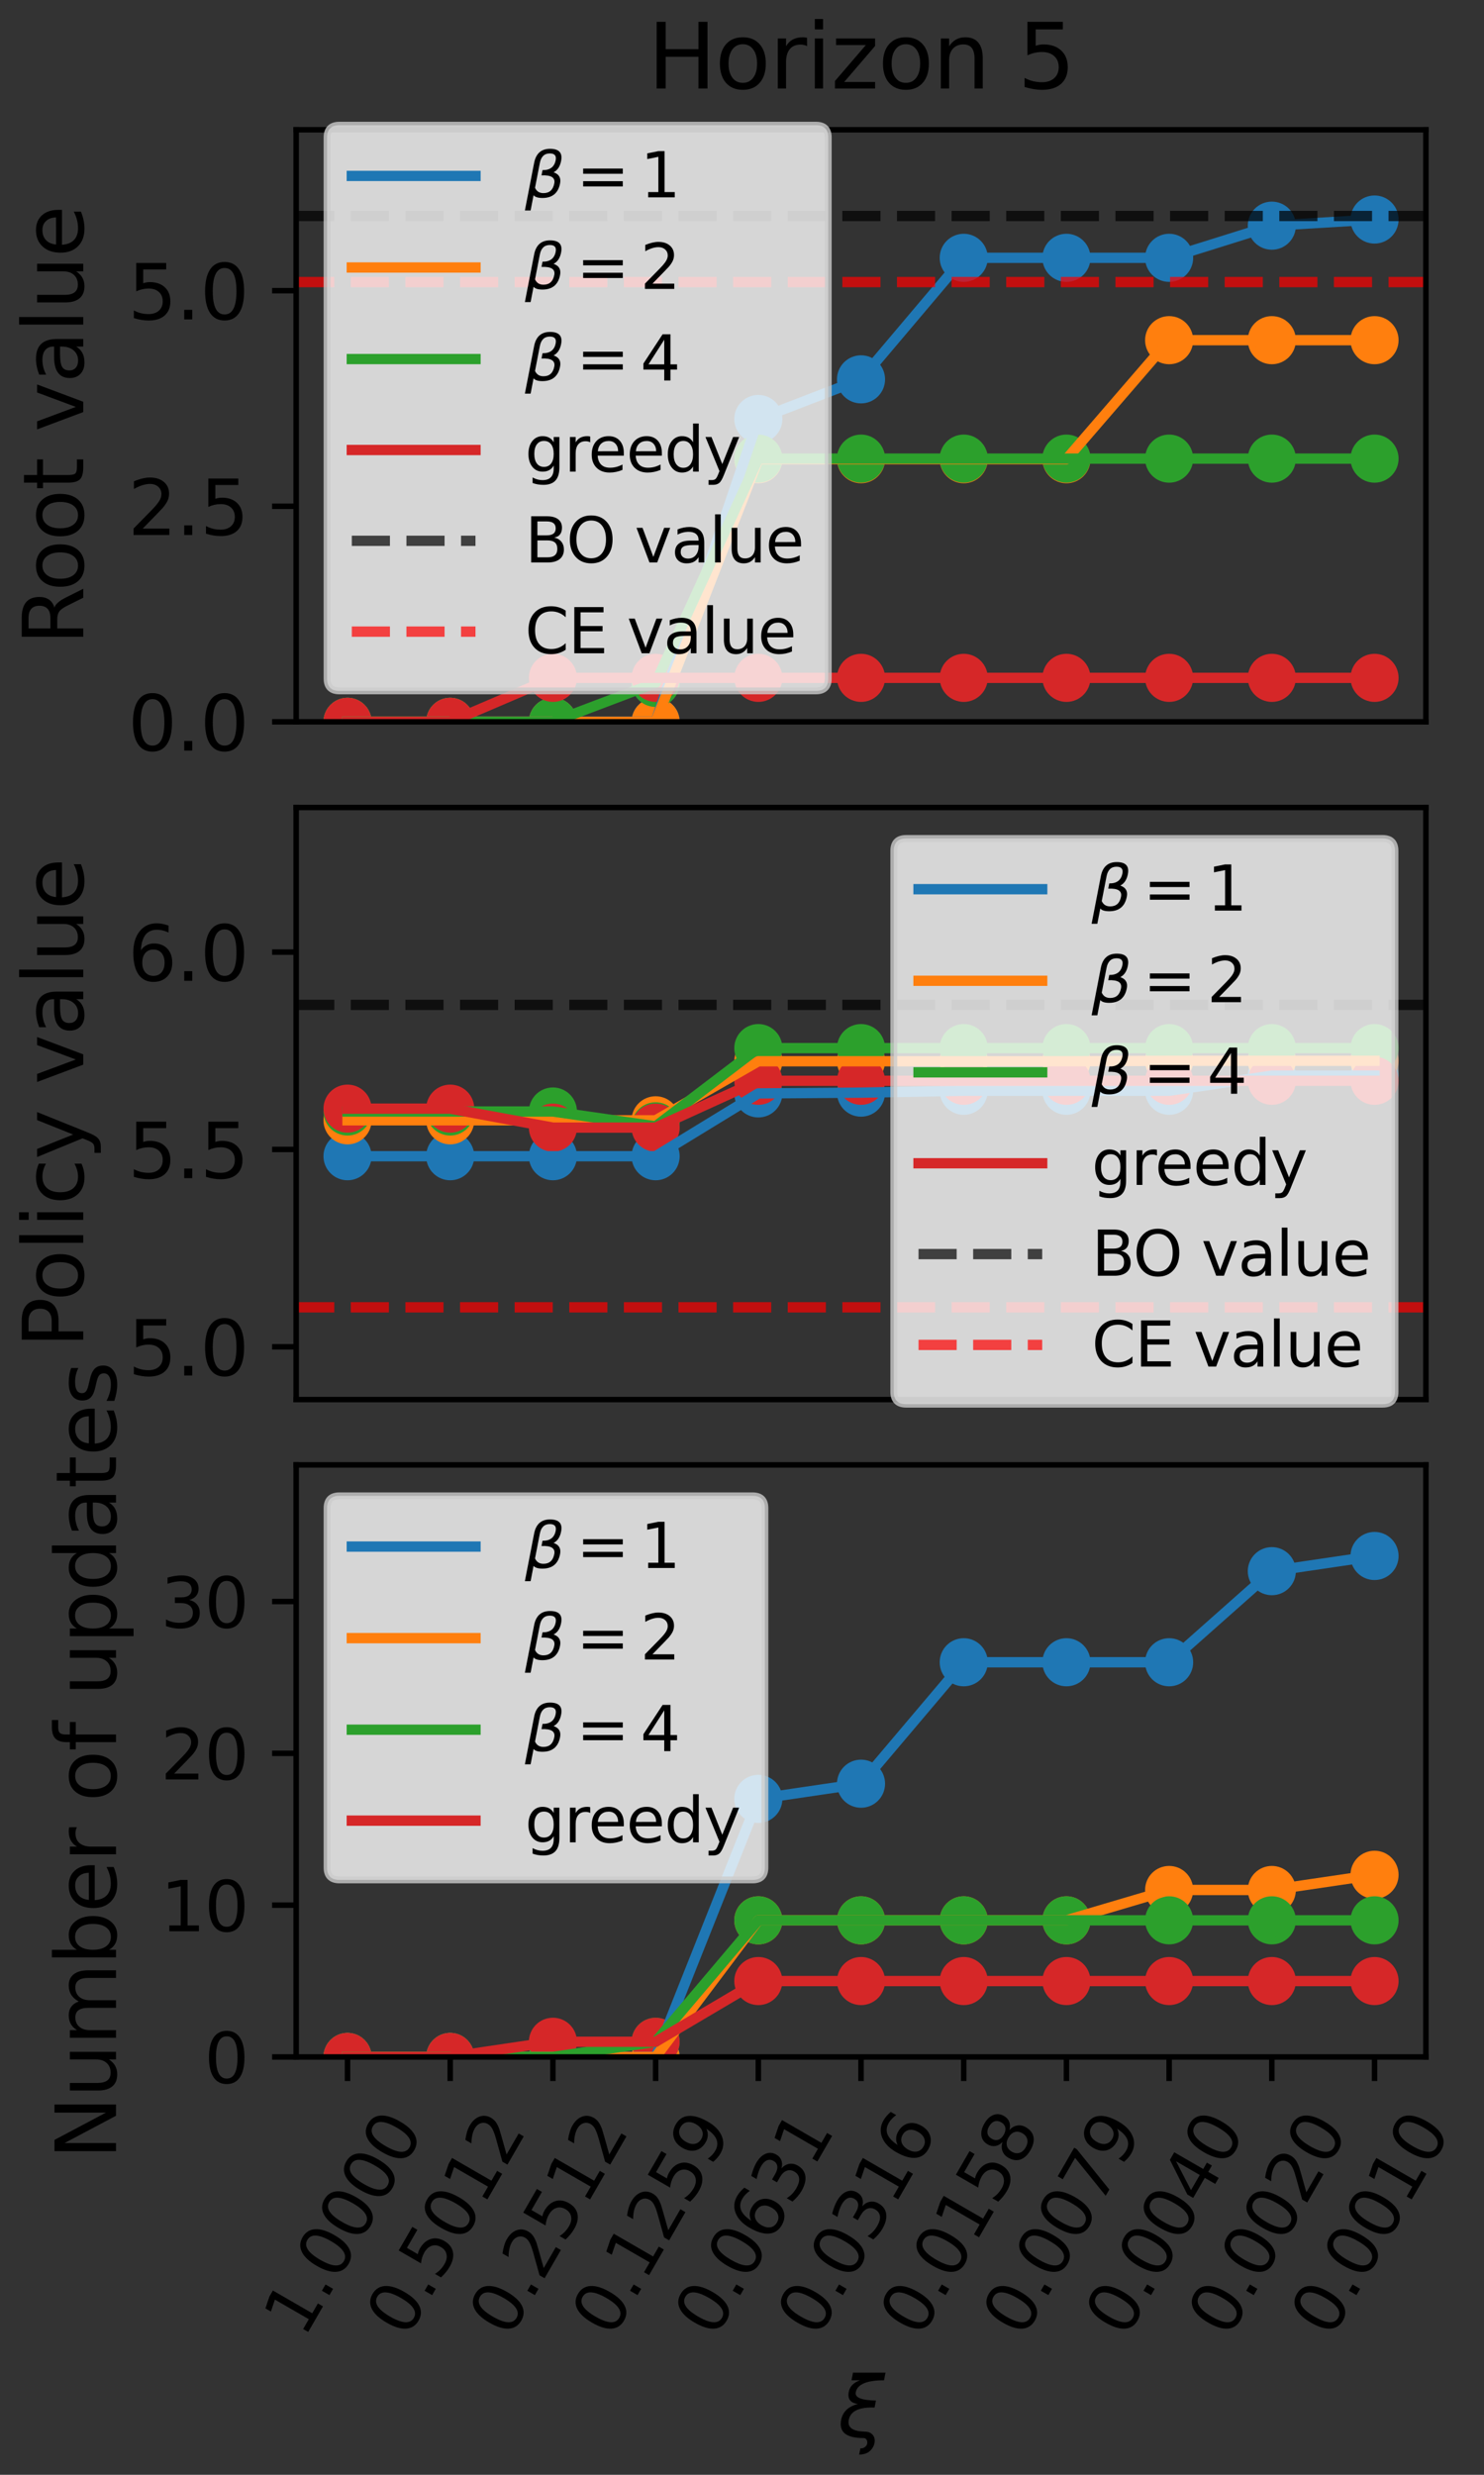 <?xml version="1.0" encoding="utf-8" standalone="no"?>
<!DOCTYPE svg PUBLIC "-//W3C//DTD SVG 1.1//EN"
  "http://www.w3.org/Graphics/SVG/1.1/DTD/svg11.dtd">
<svg xmlns:xlink="http://www.w3.org/1999/xlink" width="216pt" height="360pt" viewBox="0 0 216 360" xmlns="http://www.w3.org/2000/svg" version="1.1">
 <rect x="0" y="0" width="216" height="360" fill="#333333" stroke="none"/>
 <defs>
  <style type="text/css">*{stroke-linejoin: round; stroke-linecap: butt}</style>
 </defs>
 <g id="figure_1">
  <g id="patch_1">
   <path d="M 0 360 
L 216 360 
L 216 0 
L 0 0 
L 0 360 
z
" style="fill: none"/>
  </g>
  <g id="axes_1">
   <g id="patch_2">
    <path d="M 43.107 105.002 
L 207.541 105.002 
L 207.541 18.878 
L 43.107 18.878 
L 43.107 105.002 
z
" style="fill: none"/>
   </g>
   <g id="PathCollection_1">
    <defs>
     <path id="mbbe371076d" d="M 0 3 
C 0.796 3 1.559 2.684 2.121 2.121 
C 2.684 1.559 3 0.796 3 0 
C 3 -0.796 2.684 -1.559 2.121 -2.121 
C 1.559 -2.684 0.796 -3 0 -3 
C -0.796 -3 -1.559 -2.684 -2.121 -2.121 
C -2.684 -1.559 -3 -0.796 -3 0 
C -3 0.796 -2.684 1.559 -2.121 2.121 
C -1.559 2.684 -0.796 3 0 3 
z
" style="stroke: #1f77b4"/>
    </defs>
    <g clip-path="url(#p56bac20d99)">
     <use xlink:href="#mbbe371076d" x="50.582" y="105.002" style="fill: #1f77b4; stroke: #1f77b4"/>
     <use xlink:href="#mbbe371076d" x="65.53" y="105.002" style="fill: #1f77b4; stroke: #1f77b4"/>
     <use xlink:href="#mbbe371076d" x="80.479" y="105.002" style="fill: #1f77b4; stroke: #1f77b4"/>
     <use xlink:href="#mbbe371076d" x="95.427" y="105.002" style="fill: #1f77b4; stroke: #1f77b4"/>
     <use xlink:href="#mbbe371076d" x="110.376" y="60.948" style="fill: #1f77b4; stroke: #1f77b4"/>
     <use xlink:href="#mbbe371076d" x="125.324" y="55.182" style="fill: #1f77b4; stroke: #1f77b4"/>
     <use xlink:href="#mbbe371076d" x="140.273" y="37.505" style="fill: #1f77b4; stroke: #1f77b4"/>
     <use xlink:href="#mbbe371076d" x="155.222" y="37.505" style="fill: #1f77b4; stroke: #1f77b4"/>
     <use xlink:href="#mbbe371076d" x="170.17" y="37.505" style="fill: #1f77b4; stroke: #1f77b4"/>
     <use xlink:href="#mbbe371076d" x="185.119" y="32.828" style="fill: #1f77b4; stroke: #1f77b4"/>
     <use xlink:href="#mbbe371076d" x="200.067" y="31.934" style="fill: #1f77b4; stroke: #1f77b4"/>
    </g>
   </g>
   <g id="PathCollection_2">
    <defs>
     <path id="m9314b3a2fb" d="M 0 3 
C 0.796 3 1.559 2.684 2.121 2.121 
C 2.684 1.559 3 0.796 3 0 
C 3 -0.796 2.684 -1.559 2.121 -2.121 
C 1.559 -2.684 0.796 -3 0 -3 
C -0.796 -3 -1.559 -2.684 -2.121 -2.121 
C -2.684 -1.559 -3 -0.796 -3 0 
C -3 0.796 -2.684 1.559 -2.121 2.121 
C -1.559 2.684 -0.796 3 0 3 
z
" style="stroke: #ff7f0e"/>
    </defs>
    <g clip-path="url(#p56bac20d99)">
     <use xlink:href="#m9314b3a2fb" x="50.582" y="105.002" style="fill: #ff7f0e; stroke: #ff7f0e"/>
     <use xlink:href="#m9314b3a2fb" x="65.53" y="105.002" style="fill: #ff7f0e; stroke: #ff7f0e"/>
     <use xlink:href="#m9314b3a2fb" x="80.479" y="105.002" style="fill: #ff7f0e; stroke: #ff7f0e"/>
     <use xlink:href="#m9314b3a2fb" x="95.427" y="105.002" style="fill: #ff7f0e; stroke: #ff7f0e"/>
     <use xlink:href="#m9314b3a2fb" x="110.376" y="66.799" style="fill: #ff7f0e; stroke: #ff7f0e"/>
     <use xlink:href="#m9314b3a2fb" x="125.324" y="66.799" style="fill: #ff7f0e; stroke: #ff7f0e"/>
     <use xlink:href="#m9314b3a2fb" x="140.273" y="66.799" style="fill: #ff7f0e; stroke: #ff7f0e"/>
     <use xlink:href="#m9314b3a2fb" x="155.222" y="66.799" style="fill: #ff7f0e; stroke: #ff7f0e"/>
     <use xlink:href="#m9314b3a2fb" x="170.17" y="49.484" style="fill: #ff7f0e; stroke: #ff7f0e"/>
     <use xlink:href="#m9314b3a2fb" x="185.119" y="49.484" style="fill: #ff7f0e; stroke: #ff7f0e"/>
     <use xlink:href="#m9314b3a2fb" x="200.067" y="49.484" style="fill: #ff7f0e; stroke: #ff7f0e"/>
    </g>
   </g>
   <g id="PathCollection_3">
    <defs>
     <path id="mc1ea579aa9" d="M 0 3 
C 0.796 3 1.559 2.684 2.121 2.121 
C 2.684 1.559 3 0.796 3 0 
C 3 -0.796 2.684 -1.559 2.121 -2.121 
C 1.559 -2.684 0.796 -3 0 -3 
C -0.796 -3 -1.559 -2.684 -2.121 -2.121 
C -2.684 -1.559 -3 -0.796 -3 0 
C -3 0.796 -2.684 1.559 -2.121 2.121 
C -1.559 2.684 -0.796 3 0 3 
z
" style="stroke: #2ca02c"/>
    </defs>
    <g clip-path="url(#p56bac20d99)">
     <use xlink:href="#mc1ea579aa9" x="50.582" y="105.002" style="fill: #2ca02c; stroke: #2ca02c"/>
     <use xlink:href="#mc1ea579aa9" x="65.53" y="105.002" style="fill: #2ca02c; stroke: #2ca02c"/>
     <use xlink:href="#mc1ea579aa9" x="80.479" y="105.002" style="fill: #2ca02c; stroke: #2ca02c"/>
     <use xlink:href="#mc1ea579aa9" x="95.427" y="99.341" style="fill: #2ca02c; stroke: #2ca02c"/>
     <use xlink:href="#mc1ea579aa9" x="110.376" y="66.714" style="fill: #2ca02c; stroke: #2ca02c"/>
     <use xlink:href="#mc1ea579aa9" x="125.324" y="66.714" style="fill: #2ca02c; stroke: #2ca02c"/>
     <use xlink:href="#mc1ea579aa9" x="140.273" y="66.714" style="fill: #2ca02c; stroke: #2ca02c"/>
     <use xlink:href="#mc1ea579aa9" x="155.222" y="66.714" style="fill: #2ca02c; stroke: #2ca02c"/>
     <use xlink:href="#mc1ea579aa9" x="170.17" y="66.714" style="fill: #2ca02c; stroke: #2ca02c"/>
     <use xlink:href="#mc1ea579aa9" x="185.119" y="66.714" style="fill: #2ca02c; stroke: #2ca02c"/>
     <use xlink:href="#mc1ea579aa9" x="200.067" y="66.714" style="fill: #2ca02c; stroke: #2ca02c"/>
    </g>
   </g>
   <g id="PathCollection_4">
    <defs>
     <path id="m188c5ce694" d="M 0 3 
C 0.796 3 1.559 2.684 2.121 2.121 
C 2.684 1.559 3 0.796 3 0 
C 3 -0.796 2.684 -1.559 2.121 -2.121 
C 1.559 -2.684 0.796 -3 0 -3 
C -0.796 -3 -1.559 -2.684 -2.121 -2.121 
C -2.684 -1.559 -3 -0.796 -3 0 
C -3 0.796 -2.684 1.559 -2.121 2.121 
C -1.559 2.684 -0.796 3 0 3 
z
" style="stroke: #d62728"/>
    </defs>
    <g clip-path="url(#p56bac20d99)">
     <use xlink:href="#m188c5ce694" x="50.582" y="105.002" style="fill: #d62728; stroke: #d62728"/>
     <use xlink:href="#m188c5ce694" x="65.53" y="105.002" style="fill: #d62728; stroke: #d62728"/>
     <use xlink:href="#m188c5ce694" x="80.479" y="98.605" style="fill: #d62728; stroke: #d62728"/>
     <use xlink:href="#m188c5ce694" x="95.427" y="98.605" style="fill: #d62728; stroke: #d62728"/>
     <use xlink:href="#m188c5ce694" x="110.376" y="98.605" style="fill: #d62728; stroke: #d62728"/>
     <use xlink:href="#m188c5ce694" x="125.324" y="98.605" style="fill: #d62728; stroke: #d62728"/>
     <use xlink:href="#m188c5ce694" x="140.273" y="98.605" style="fill: #d62728; stroke: #d62728"/>
     <use xlink:href="#m188c5ce694" x="155.222" y="98.605" style="fill: #d62728; stroke: #d62728"/>
     <use xlink:href="#m188c5ce694" x="170.17" y="98.605" style="fill: #d62728; stroke: #d62728"/>
     <use xlink:href="#m188c5ce694" x="185.119" y="98.605" style="fill: #d62728; stroke: #d62728"/>
     <use xlink:href="#m188c5ce694" x="200.067" y="98.605" style="fill: #d62728; stroke: #d62728"/>
    </g>
   </g>
   <g id="matplotlib.axis_1"/>
   <g id="matplotlib.axis_2">
    <g id="ytick_1">
     <g id="line2d_1">
      <defs>
       <path id="m6351f631ff" d="M 0 0 
L -3.5 0 
" style="stroke: #000000; stroke-width: 0.8"/>
      </defs>
      <g>
       <use xlink:href="#m6351f631ff" x="43.107" y="105.002" style="stroke: #000000; stroke-width: 0.8"/>
      </g>
     </g>
     <g id="text_1">
      <!-- 0.0 -->
      <g transform="translate(18.614 109.181)scale(0.11 -0.11)">
       <defs>
        <path id="DejaVuSans-30" d="M 2034 4250 
Q 1547 4250 1301 3770 
Q 1056 3291 1056 2328 
Q 1056 1369 1301 889 
Q 1547 409 2034 409 
Q 2525 409 2770 889 
Q 3016 1369 3016 2328 
Q 3016 3291 2770 3770 
Q 2525 4250 2034 4250 
z
M 2034 4750 
Q 2819 4750 3233 4129 
Q 3647 3509 3647 2328 
Q 3647 1150 3233 529 
Q 2819 -91 2034 -91 
Q 1250 -91 836 529 
Q 422 1150 422 2328 
Q 422 3509 836 4129 
Q 1250 4750 2034 4750 
z
" transform="scale(0.016)"/>
        <path id="DejaVuSans-2e" d="M 684 794 
L 1344 794 
L 1344 0 
L 684 0 
L 684 794 
z
" transform="scale(0.016)"/>
       </defs>
       <use xlink:href="#DejaVuSans-30"/>
       <use xlink:href="#DejaVuSans-2e" x="63.623"/>
       <use xlink:href="#DejaVuSans-30" x="95.41"/>
      </g>
     </g>
    </g>
    <g id="ytick_2">
     <g id="line2d_2">
      <g>
       <use xlink:href="#m6351f631ff" x="43.107" y="73.644" style="stroke: #000000; stroke-width: 0.8"/>
      </g>
     </g>
     <g id="text_2">
      <!-- 2.5 -->
      <g transform="translate(18.614 77.823)scale(0.11 -0.11)">
       <defs>
        <path id="DejaVuSans-32" d="M 1228 531 
L 3431 531 
L 3431 0 
L 469 0 
L 469 531 
Q 828 903 1448 1529 
Q 2069 2156 2228 2338 
Q 2531 2678 2651 2914 
Q 2772 3150 2772 3378 
Q 2772 3750 2511 3984 
Q 2250 4219 1831 4219 
Q 1534 4219 1204 4116 
Q 875 4013 500 3803 
L 500 4441 
Q 881 4594 1212 4672 
Q 1544 4750 1819 4750 
Q 2544 4750 2975 4387 
Q 3406 4025 3406 3419 
Q 3406 3131 3298 2873 
Q 3191 2616 2906 2266 
Q 2828 2175 2409 1742 
Q 1991 1309 1228 531 
z
" transform="scale(0.016)"/>
        <path id="DejaVuSans-35" d="M 691 4666 
L 3169 4666 
L 3169 4134 
L 1269 4134 
L 1269 2991 
Q 1406 3038 1543 3061 
Q 1681 3084 1819 3084 
Q 2600 3084 3056 2656 
Q 3513 2228 3513 1497 
Q 3513 744 3044 326 
Q 2575 -91 1722 -91 
Q 1428 -91 1123 -41 
Q 819 9 494 109 
L 494 744 
Q 775 591 1075 516 
Q 1375 441 1709 441 
Q 2250 441 2565 725 
Q 2881 1009 2881 1497 
Q 2881 1984 2565 2268 
Q 2250 2553 1709 2553 
Q 1456 2553 1204 2497 
Q 953 2441 691 2322 
L 691 4666 
z
" transform="scale(0.016)"/>
       </defs>
       <use xlink:href="#DejaVuSans-32"/>
       <use xlink:href="#DejaVuSans-2e" x="63.623"/>
       <use xlink:href="#DejaVuSans-35" x="95.41"/>
      </g>
     </g>
    </g>
    <g id="ytick_3">
     <g id="line2d_3">
      <g>
       <use xlink:href="#m6351f631ff" x="43.107" y="42.286" style="stroke: #000000; stroke-width: 0.8"/>
      </g>
     </g>
     <g id="text_3">
      <!-- 5.0 -->
      <g transform="translate(18.614 46.465)scale(0.11 -0.11)">
       <use xlink:href="#DejaVuSans-35"/>
       <use xlink:href="#DejaVuSans-2e" x="63.623"/>
       <use xlink:href="#DejaVuSans-30" x="95.41"/>
      </g>
     </g>
    </g>
    <g id="text_4">
     <!-- Root value -->
     <g transform="translate(12.118 93.83)rotate(-90)scale(0.12 -0.12)">
      <defs>
       <path id="DejaVuSans-52" d="M 2841 2188 
Q 3044 2119 3236 1894 
Q 3428 1669 3622 1275 
L 4263 0 
L 3584 0 
L 2988 1197 
Q 2756 1666 2539 1819 
Q 2322 1972 1947 1972 
L 1259 1972 
L 1259 0 
L 628 0 
L 628 4666 
L 2053 4666 
Q 2853 4666 3247 4331 
Q 3641 3997 3641 3322 
Q 3641 2881 3436 2590 
Q 3231 2300 2841 2188 
z
M 1259 4147 
L 1259 2491 
L 2053 2491 
Q 2509 2491 2742 2702 
Q 2975 2913 2975 3322 
Q 2975 3731 2742 3939 
Q 2509 4147 2053 4147 
L 1259 4147 
z
" transform="scale(0.016)"/>
       <path id="DejaVuSans-6f" d="M 1959 3097 
Q 1497 3097 1228 2736 
Q 959 2375 959 1747 
Q 959 1119 1226 758 
Q 1494 397 1959 397 
Q 2419 397 2687 759 
Q 2956 1122 2956 1747 
Q 2956 2369 2687 2733 
Q 2419 3097 1959 3097 
z
M 1959 3584 
Q 2709 3584 3137 3096 
Q 3566 2609 3566 1747 
Q 3566 888 3137 398 
Q 2709 -91 1959 -91 
Q 1206 -91 779 398 
Q 353 888 353 1747 
Q 353 2609 779 3096 
Q 1206 3584 1959 3584 
z
" transform="scale(0.016)"/>
       <path id="DejaVuSans-74" d="M 1172 4494 
L 1172 3500 
L 2356 3500 
L 2356 3053 
L 1172 3053 
L 1172 1153 
Q 1172 725 1289 603 
Q 1406 481 1766 481 
L 2356 481 
L 2356 0 
L 1766 0 
Q 1100 0 847 248 
Q 594 497 594 1153 
L 594 3053 
L 172 3053 
L 172 3500 
L 594 3500 
L 594 4494 
L 1172 4494 
z
" transform="scale(0.016)"/>
       <path id="DejaVuSans-20" transform="scale(0.016)"/>
       <path id="DejaVuSans-76" d="M 191 3500 
L 800 3500 
L 1894 563 
L 2988 3500 
L 3597 3500 
L 2284 0 
L 1503 0 
L 191 3500 
z
" transform="scale(0.016)"/>
       <path id="DejaVuSans-61" d="M 2194 1759 
Q 1497 1759 1228 1600 
Q 959 1441 959 1056 
Q 959 750 1161 570 
Q 1363 391 1709 391 
Q 2188 391 2477 730 
Q 2766 1069 2766 1631 
L 2766 1759 
L 2194 1759 
z
M 3341 1997 
L 3341 0 
L 2766 0 
L 2766 531 
Q 2569 213 2275 61 
Q 1981 -91 1556 -91 
Q 1019 -91 701 211 
Q 384 513 384 1019 
Q 384 1609 779 1909 
Q 1175 2209 1959 2209 
L 2766 2209 
L 2766 2266 
Q 2766 2663 2505 2880 
Q 2244 3097 1772 3097 
Q 1472 3097 1187 3025 
Q 903 2953 641 2809 
L 641 3341 
Q 956 3463 1253 3523 
Q 1550 3584 1831 3584 
Q 2591 3584 2966 3190 
Q 3341 2797 3341 1997 
z
" transform="scale(0.016)"/>
       <path id="DejaVuSans-6c" d="M 603 4863 
L 1178 4863 
L 1178 0 
L 603 0 
L 603 4863 
z
" transform="scale(0.016)"/>
       <path id="DejaVuSans-75" d="M 544 1381 
L 544 3500 
L 1119 3500 
L 1119 1403 
Q 1119 906 1312 657 
Q 1506 409 1894 409 
Q 2359 409 2629 706 
Q 2900 1003 2900 1516 
L 2900 3500 
L 3475 3500 
L 3475 0 
L 2900 0 
L 2900 538 
Q 2691 219 2414 64 
Q 2138 -91 1772 -91 
Q 1169 -91 856 284 
Q 544 659 544 1381 
z
M 1991 3584 
L 1991 3584 
z
" transform="scale(0.016)"/>
       <path id="DejaVuSans-65" d="M 3597 1894 
L 3597 1613 
L 953 1613 
Q 991 1019 1311 708 
Q 1631 397 2203 397 
Q 2534 397 2845 478 
Q 3156 559 3463 722 
L 3463 178 
Q 3153 47 2828 -22 
Q 2503 -91 2169 -91 
Q 1331 -91 842 396 
Q 353 884 353 1716 
Q 353 2575 817 3079 
Q 1281 3584 2069 3584 
Q 2775 3584 3186 3129 
Q 3597 2675 3597 1894 
z
M 3022 2063 
Q 3016 2534 2758 2815 
Q 2500 3097 2075 3097 
Q 1594 3097 1305 2825 
Q 1016 2553 972 2059 
L 3022 2063 
z
" transform="scale(0.016)"/>
      </defs>
      <use xlink:href="#DejaVuSans-52"/>
      <use xlink:href="#DejaVuSans-6f" x="64.982"/>
      <use xlink:href="#DejaVuSans-6f" x="126.164"/>
      <use xlink:href="#DejaVuSans-74" x="187.346"/>
      <use xlink:href="#DejaVuSans-20" x="226.555"/>
      <use xlink:href="#DejaVuSans-76" x="258.342"/>
      <use xlink:href="#DejaVuSans-61" x="317.521"/>
      <use xlink:href="#DejaVuSans-6c" x="378.801"/>
      <use xlink:href="#DejaVuSans-75" x="406.584"/>
      <use xlink:href="#DejaVuSans-65" x="469.963"/>
     </g>
    </g>
   </g>
   <g id="line2d_4">
    <path d="M 50.582 105.002 
L 65.53 105.002 
L 80.479 105.002 
L 95.427 105.002 
L 110.376 60.948 
L 125.324 55.182 
L 140.273 37.505 
L 155.222 37.505 
L 170.17 37.505 
L 185.119 32.828 
L 200.067 31.934 
" clip-path="url(#p56bac20d99)" style="fill: none; stroke: #1f77b4; stroke-width: 1.5; stroke-linecap: square"/>
   </g>
   <g id="line2d_5">
    <path d="M 50.582 105.002 
L 65.53 105.002 
L 80.479 105.002 
L 95.427 105.002 
L 110.376 66.799 
L 125.324 66.799 
L 140.273 66.799 
L 155.222 66.799 
L 170.17 49.484 
L 185.119 49.484 
L 200.067 49.484 
" clip-path="url(#p56bac20d99)" style="fill: none; stroke: #ff7f0e; stroke-width: 1.5; stroke-linecap: square"/>
   </g>
   <g id="line2d_6">
    <path d="M 50.582 105.002 
L 65.53 105.002 
L 80.479 105.002 
L 95.427 99.341 
L 110.376 66.714 
L 125.324 66.714 
L 140.273 66.714 
L 155.222 66.714 
L 170.17 66.714 
L 185.119 66.714 
L 200.067 66.714 
" clip-path="url(#p56bac20d99)" style="fill: none; stroke: #2ca02c; stroke-width: 1.5; stroke-linecap: square"/>
   </g>
   <g id="line2d_7">
    <path d="M 50.582 105.002 
L 65.53 105.002 
L 80.479 98.605 
L 95.427 98.605 
L 110.376 98.605 
L 125.324 98.605 
L 140.273 98.605 
L 155.222 98.605 
L 170.17 98.605 
L 185.119 98.605 
L 200.067 98.605 
" clip-path="url(#p56bac20d99)" style="fill: none; stroke: #d62728; stroke-width: 1.5; stroke-linecap: square"/>
   </g>
   <g id="line2d_8">
    <path d="M 43.107 31.421 
L 207.541 31.421 
" clip-path="url(#p56bac20d99)" style="fill: none; stroke-dasharray: 5.55,2.4; stroke-dashoffset: 0; stroke: #000000; stroke-opacity: 0.7; stroke-width: 1.5"/>
   </g>
   <g id="line2d_9">
    <path d="M 43.107 41.032 
L 207.541 41.032 
" clip-path="url(#p56bac20d99)" style="fill: none; stroke-dasharray: 5.55,2.4; stroke-dashoffset: 0; stroke: #ff0000; stroke-opacity: 0.7; stroke-width: 1.5"/>
   </g>
   <g id="patch_3">
    <path d="M 43.107 105.002 
L 43.107 18.878 
" style="fill: none; stroke: #000000; stroke-width: 0.8; stroke-linejoin: miter; stroke-linecap: square"/>
   </g>
   <g id="patch_4">
    <path d="M 207.541 105.002 
L 207.541 18.878 
" style="fill: none; stroke: #000000; stroke-width: 0.8; stroke-linejoin: miter; stroke-linecap: square"/>
   </g>
   <g id="patch_5">
    <path d="M 43.107 105.002 
L 207.541 105.002 
" style="fill: none; stroke: #000000; stroke-width: 0.8; stroke-linejoin: miter; stroke-linecap: square"/>
   </g>
   <g id="patch_6">
    <path d="M 43.107 18.878 
L 207.541 18.878 
" style="fill: none; stroke: #000000; stroke-width: 0.8; stroke-linejoin: miter; stroke-linecap: square"/>
   </g>
   <g id="text_5">
    <!-- Horizon 5 -->
    <g transform="translate(94.272 12.878)scale(0.13 -0.13)">
     <defs>
      <path id="DejaVuSans-48" d="M 628 4666 
L 1259 4666 
L 1259 2753 
L 3553 2753 
L 3553 4666 
L 4184 4666 
L 4184 0 
L 3553 0 
L 3553 2222 
L 1259 2222 
L 1259 0 
L 628 0 
L 628 4666 
z
" transform="scale(0.016)"/>
      <path id="DejaVuSans-72" d="M 2631 2963 
Q 2534 3019 2420 3045 
Q 2306 3072 2169 3072 
Q 1681 3072 1420 2755 
Q 1159 2438 1159 1844 
L 1159 0 
L 581 0 
L 581 3500 
L 1159 3500 
L 1159 2956 
Q 1341 3275 1631 3429 
Q 1922 3584 2338 3584 
Q 2397 3584 2469 3576 
Q 2541 3569 2628 3553 
L 2631 2963 
z
" transform="scale(0.016)"/>
      <path id="DejaVuSans-69" d="M 603 3500 
L 1178 3500 
L 1178 0 
L 603 0 
L 603 3500 
z
M 603 4863 
L 1178 4863 
L 1178 4134 
L 603 4134 
L 603 4863 
z
" transform="scale(0.016)"/>
      <path id="DejaVuSans-7a" d="M 353 3500 
L 3084 3500 
L 3084 2975 
L 922 459 
L 3084 459 
L 3084 0 
L 275 0 
L 275 525 
L 2438 3041 
L 353 3041 
L 353 3500 
z
" transform="scale(0.016)"/>
      <path id="DejaVuSans-6e" d="M 3513 2113 
L 3513 0 
L 2938 0 
L 2938 2094 
Q 2938 2591 2744 2837 
Q 2550 3084 2163 3084 
Q 1697 3084 1428 2787 
Q 1159 2491 1159 1978 
L 1159 0 
L 581 0 
L 581 3500 
L 1159 3500 
L 1159 2956 
Q 1366 3272 1645 3428 
Q 1925 3584 2291 3584 
Q 2894 3584 3203 3211 
Q 3513 2838 3513 2113 
z
" transform="scale(0.016)"/>
     </defs>
     <use xlink:href="#DejaVuSans-48"/>
     <use xlink:href="#DejaVuSans-6f" x="75.195"/>
     <use xlink:href="#DejaVuSans-72" x="136.377"/>
     <use xlink:href="#DejaVuSans-69" x="177.49"/>
     <use xlink:href="#DejaVuSans-7a" x="205.273"/>
     <use xlink:href="#DejaVuSans-6f" x="257.764"/>
     <use xlink:href="#DejaVuSans-6e" x="318.945"/>
     <use xlink:href="#DejaVuSans-20" x="382.324"/>
     <use xlink:href="#DejaVuSans-35" x="414.111"/>
    </g>
   </g>
   <g id="legend_1">
    <g id="patch_7">
     <path d="M 49.407 100.502 
L 118.754 100.502 
Q 120.554 100.502 120.554 98.702 
L 120.554 20.011 
Q 120.554 18.211 118.754 18.211 
L 49.407 18.211 
Q 47.607 18.211 47.607 20.011 
L 47.607 98.702 
Q 47.607 100.502 49.407 100.502 
z
" style="fill: #ffffff; opacity: 0.8; stroke: #cccccc; stroke-linejoin: miter"/>
    </g>
    <g id="line2d_10">
     <path d="M 51.207 25.591 
L 60.207 25.591 
L 69.207 25.591 
" style="fill: none; stroke: #1f77b4; stroke-width: 1.5; stroke-linecap: square"/>
    </g>
    <g id="text_6">
     <!-- $\beta=$1 -->
     <g transform="translate(76.407 28.741)scale(0.09 -0.09)">
      <defs>
       <path id="DejaVuSans-Oblique-3b2" d="M 872 216 
L 572 -1331 
L -6 -1331 
L 928 3478 
Q 1206 4903 2538 4903 
Q 3888 4903 3659 3700 
Q 3503 2844 2894 2531 
Q 3713 2250 3553 1416 
Q 3272 -69 1759 -66 
Q 1097 -63 872 216 
z
M 1019 966 
Q 1259 422 1875 425 
Q 2775 425 2966 1406 
Q 3138 2288 1675 2219 
L 1778 2750 
Q 2909 2731 3106 3750 
Q 3241 4438 2509 4434 
Q 1691 4434 1503 3459 
L 1019 966 
z
" transform="scale(0.016)"/>
       <path id="DejaVuSans-3d" d="M 678 2906 
L 4684 2906 
L 4684 2381 
L 678 2381 
L 678 2906 
z
M 678 1631 
L 4684 1631 
L 4684 1100 
L 678 1100 
L 678 1631 
z
" transform="scale(0.016)"/>
       <path id="DejaVuSans-31" d="M 794 531 
L 1825 531 
L 1825 4091 
L 703 3866 
L 703 4441 
L 1819 4666 
L 2450 4666 
L 2450 531 
L 3481 531 
L 3481 0 
L 794 0 
L 794 531 
z
" transform="scale(0.016)"/>
      </defs>
      <use xlink:href="#DejaVuSans-Oblique-3b2" transform="translate(0 0.391)"/>
      <use xlink:href="#DejaVuSans-3d" transform="translate(83.301 0.391)"/>
      <use xlink:href="#DejaVuSans-31" transform="translate(186.572 0.391)"/>
     </g>
    </g>
    <g id="line2d_11">
     <path d="M 51.207 38.911 
L 60.207 38.911 
L 69.207 38.911 
" style="fill: none; stroke: #ff7f0e; stroke-width: 1.5; stroke-linecap: square"/>
    </g>
    <g id="text_7">
     <!-- $\beta=$2 -->
     <g transform="translate(76.407 42.061)scale(0.09 -0.09)">
      <use xlink:href="#DejaVuSans-Oblique-3b2" transform="translate(0 0.391)"/>
      <use xlink:href="#DejaVuSans-3d" transform="translate(83.301 0.391)"/>
      <use xlink:href="#DejaVuSans-32" transform="translate(186.572 0.391)"/>
     </g>
    </g>
    <g id="line2d_12">
     <path d="M 51.207 52.231 
L 60.207 52.231 
L 69.207 52.231 
" style="fill: none; stroke: #2ca02c; stroke-width: 1.5; stroke-linecap: square"/>
    </g>
    <g id="text_8">
     <!-- $\beta=$4 -->
     <g transform="translate(76.407 55.381)scale(0.09 -0.09)">
      <defs>
       <path id="DejaVuSans-34" d="M 2419 4116 
L 825 1625 
L 2419 1625 
L 2419 4116 
z
M 2253 4666 
L 3047 4666 
L 3047 1625 
L 3713 1625 
L 3713 1100 
L 3047 1100 
L 3047 0 
L 2419 0 
L 2419 1100 
L 313 1100 
L 313 1709 
L 2253 4666 
z
" transform="scale(0.016)"/>
      </defs>
      <use xlink:href="#DejaVuSans-Oblique-3b2" transform="translate(0 0.391)"/>
      <use xlink:href="#DejaVuSans-3d" transform="translate(83.301 0.391)"/>
      <use xlink:href="#DejaVuSans-34" transform="translate(186.572 0.391)"/>
     </g>
    </g>
    <g id="line2d_13">
     <path d="M 51.207 65.46 
L 60.207 65.46 
L 69.207 65.46 
" style="fill: none; stroke: #d62728; stroke-width: 1.5; stroke-linecap: square"/>
    </g>
    <g id="text_9">
     <!-- greedy -->
     <g transform="translate(76.407 68.61)scale(0.09 -0.09)">
      <defs>
       <path id="DejaVuSans-67" d="M 2906 1791 
Q 2906 2416 2648 2759 
Q 2391 3103 1925 3103 
Q 1463 3103 1205 2759 
Q 947 2416 947 1791 
Q 947 1169 1205 825 
Q 1463 481 1925 481 
Q 2391 481 2648 825 
Q 2906 1169 2906 1791 
z
M 3481 434 
Q 3481 -459 3084 -895 
Q 2688 -1331 1869 -1331 
Q 1566 -1331 1297 -1286 
Q 1028 -1241 775 -1147 
L 775 -588 
Q 1028 -725 1275 -790 
Q 1522 -856 1778 -856 
Q 2344 -856 2625 -561 
Q 2906 -266 2906 331 
L 2906 616 
Q 2728 306 2450 153 
Q 2172 0 1784 0 
Q 1141 0 747 490 
Q 353 981 353 1791 
Q 353 2603 747 3093 
Q 1141 3584 1784 3584 
Q 2172 3584 2450 3431 
Q 2728 3278 2906 2969 
L 2906 3500 
L 3481 3500 
L 3481 434 
z
" transform="scale(0.016)"/>
       <path id="DejaVuSans-64" d="M 2906 2969 
L 2906 4863 
L 3481 4863 
L 3481 0 
L 2906 0 
L 2906 525 
Q 2725 213 2448 61 
Q 2172 -91 1784 -91 
Q 1150 -91 751 415 
Q 353 922 353 1747 
Q 353 2572 751 3078 
Q 1150 3584 1784 3584 
Q 2172 3584 2448 3432 
Q 2725 3281 2906 2969 
z
M 947 1747 
Q 947 1113 1208 752 
Q 1469 391 1925 391 
Q 2381 391 2643 752 
Q 2906 1113 2906 1747 
Q 2906 2381 2643 2742 
Q 2381 3103 1925 3103 
Q 1469 3103 1208 2742 
Q 947 2381 947 1747 
z
" transform="scale(0.016)"/>
       <path id="DejaVuSans-79" d="M 2059 -325 
Q 1816 -950 1584 -1140 
Q 1353 -1331 966 -1331 
L 506 -1331 
L 506 -850 
L 844 -850 
Q 1081 -850 1212 -737 
Q 1344 -625 1503 -206 
L 1606 56 
L 191 3500 
L 800 3500 
L 1894 763 
L 2988 3500 
L 3597 3500 
L 2059 -325 
z
" transform="scale(0.016)"/>
      </defs>
      <use xlink:href="#DejaVuSans-67"/>
      <use xlink:href="#DejaVuSans-72" x="63.477"/>
      <use xlink:href="#DejaVuSans-65" x="102.34"/>
      <use xlink:href="#DejaVuSans-65" x="163.863"/>
      <use xlink:href="#DejaVuSans-64" x="225.387"/>
      <use xlink:href="#DejaVuSans-79" x="288.863"/>
     </g>
    </g>
    <g id="line2d_14">
     <path d="M 51.207 78.67 
L 60.207 78.67 
L 69.207 78.67 
" style="fill: none; stroke-dasharray: 5.55,2.4; stroke-dashoffset: 0; stroke: #000000; stroke-opacity: 0.7; stroke-width: 1.5"/>
    </g>
    <g id="text_10">
     <!-- BO value -->
     <g transform="translate(76.407 81.82)scale(0.09 -0.09)">
      <defs>
       <path id="DejaVuSans-42" d="M 1259 2228 
L 1259 519 
L 2272 519 
Q 2781 519 3026 730 
Q 3272 941 3272 1375 
Q 3272 1813 3026 2020 
Q 2781 2228 2272 2228 
L 1259 2228 
z
M 1259 4147 
L 1259 2741 
L 2194 2741 
Q 2656 2741 2882 2914 
Q 3109 3088 3109 3444 
Q 3109 3797 2882 3972 
Q 2656 4147 2194 4147 
L 1259 4147 
z
M 628 4666 
L 2241 4666 
Q 2963 4666 3353 4366 
Q 3744 4066 3744 3513 
Q 3744 3084 3544 2831 
Q 3344 2578 2956 2516 
Q 3422 2416 3680 2098 
Q 3938 1781 3938 1306 
Q 3938 681 3513 340 
Q 3088 0 2303 0 
L 628 0 
L 628 4666 
z
" transform="scale(0.016)"/>
       <path id="DejaVuSans-4f" d="M 2522 4238 
Q 1834 4238 1429 3725 
Q 1025 3213 1025 2328 
Q 1025 1447 1429 934 
Q 1834 422 2522 422 
Q 3209 422 3611 934 
Q 4013 1447 4013 2328 
Q 4013 3213 3611 3725 
Q 3209 4238 2522 4238 
z
M 2522 4750 
Q 3503 4750 4090 4092 
Q 4678 3434 4678 2328 
Q 4678 1225 4090 567 
Q 3503 -91 2522 -91 
Q 1538 -91 948 565 
Q 359 1222 359 2328 
Q 359 3434 948 4092 
Q 1538 4750 2522 4750 
z
" transform="scale(0.016)"/>
      </defs>
      <use xlink:href="#DejaVuSans-42"/>
      <use xlink:href="#DejaVuSans-4f" x="66.854"/>
      <use xlink:href="#DejaVuSans-20" x="145.564"/>
      <use xlink:href="#DejaVuSans-76" x="177.352"/>
      <use xlink:href="#DejaVuSans-61" x="236.531"/>
      <use xlink:href="#DejaVuSans-6c" x="297.811"/>
      <use xlink:href="#DejaVuSans-75" x="325.594"/>
      <use xlink:href="#DejaVuSans-65" x="388.973"/>
     </g>
    </g>
    <g id="line2d_15">
     <path d="M 51.207 91.88 
L 60.207 91.88 
L 69.207 91.88 
" style="fill: none; stroke-dasharray: 5.55,2.4; stroke-dashoffset: 0; stroke: #ff0000; stroke-opacity: 0.7; stroke-width: 1.5"/>
    </g>
    <g id="text_11">
     <!-- CE value -->
     <g transform="translate(76.407 95.03)scale(0.09 -0.09)">
      <defs>
       <path id="DejaVuSans-43" d="M 4122 4306 
L 4122 3641 
Q 3803 3938 3442 4084 
Q 3081 4231 2675 4231 
Q 1875 4231 1450 3742 
Q 1025 3253 1025 2328 
Q 1025 1406 1450 917 
Q 1875 428 2675 428 
Q 3081 428 3442 575 
Q 3803 722 4122 1019 
L 4122 359 
Q 3791 134 3420 21 
Q 3050 -91 2638 -91 
Q 1578 -91 968 557 
Q 359 1206 359 2328 
Q 359 3453 968 4101 
Q 1578 4750 2638 4750 
Q 3056 4750 3426 4639 
Q 3797 4528 4122 4306 
z
" transform="scale(0.016)"/>
       <path id="DejaVuSans-45" d="M 628 4666 
L 3578 4666 
L 3578 4134 
L 1259 4134 
L 1259 2753 
L 3481 2753 
L 3481 2222 
L 1259 2222 
L 1259 531 
L 3634 531 
L 3634 0 
L 628 0 
L 628 4666 
z
" transform="scale(0.016)"/>
      </defs>
      <use xlink:href="#DejaVuSans-43"/>
      <use xlink:href="#DejaVuSans-45" x="69.824"/>
      <use xlink:href="#DejaVuSans-20" x="133.008"/>
      <use xlink:href="#DejaVuSans-76" x="164.795"/>
      <use xlink:href="#DejaVuSans-61" x="223.975"/>
      <use xlink:href="#DejaVuSans-6c" x="285.254"/>
      <use xlink:href="#DejaVuSans-75" x="313.037"/>
      <use xlink:href="#DejaVuSans-65" x="376.416"/>
     </g>
    </g>
   </g>
  </g>
  <g id="axes_2">
   <g id="patch_8">
    <path d="M 43.107 203.593 
L 207.541 203.593 
L 207.541 117.469 
L 43.107 117.469 
L 43.107 203.593 
z
" style="fill: none"/>
   </g>
   <g id="PathCollection_5">
    <g clip-path="url(#p3bb34a9ae9)">
     <use xlink:href="#mbbe371076d" x="50.582" y="168.191" style="fill: #1f77b4; stroke: #1f77b4"/>
     <use xlink:href="#mbbe371076d" x="65.53" y="168.191" style="fill: #1f77b4; stroke: #1f77b4"/>
     <use xlink:href="#mbbe371076d" x="80.479" y="168.191" style="fill: #1f77b4; stroke: #1f77b4"/>
     <use xlink:href="#mbbe371076d" x="95.427" y="168.191" style="fill: #1f77b4; stroke: #1f77b4"/>
     <use xlink:href="#mbbe371076d" x="110.376" y="159.053" style="fill: #1f77b4; stroke: #1f77b4"/>
     <use xlink:href="#mbbe371076d" x="125.324" y="158.942" style="fill: #1f77b4; stroke: #1f77b4"/>
     <use xlink:href="#mbbe371076d" x="140.273" y="158.67" style="fill: #1f77b4; stroke: #1f77b4"/>
     <use xlink:href="#mbbe371076d" x="155.222" y="158.67" style="fill: #1f77b4; stroke: #1f77b4"/>
     <use xlink:href="#mbbe371076d" x="170.17" y="158.67" style="fill: #1f77b4; stroke: #1f77b4"/>
     <use xlink:href="#mbbe371076d" x="185.119" y="156.471" style="fill: #1f77b4; stroke: #1f77b4"/>
     <use xlink:href="#mbbe371076d" x="200.067" y="156.468" style="fill: #1f77b4; stroke: #1f77b4"/>
    </g>
   </g>
   <g id="PathCollection_6">
    <g clip-path="url(#p3bb34a9ae9)">
     <use xlink:href="#m9314b3a2fb" x="50.582" y="162.967" style="fill: #ff7f0e; stroke: #ff7f0e"/>
     <use xlink:href="#m9314b3a2fb" x="65.53" y="162.967" style="fill: #ff7f0e; stroke: #ff7f0e"/>
     <use xlink:href="#m9314b3a2fb" x="80.479" y="162.967" style="fill: #ff7f0e; stroke: #ff7f0e"/>
     <use xlink:href="#m9314b3a2fb" x="95.427" y="162.967" style="fill: #ff7f0e; stroke: #ff7f0e"/>
     <use xlink:href="#m9314b3a2fb" x="110.376" y="154.377" style="fill: #ff7f0e; stroke: #ff7f0e"/>
     <use xlink:href="#m9314b3a2fb" x="125.324" y="154.377" style="fill: #ff7f0e; stroke: #ff7f0e"/>
     <use xlink:href="#m9314b3a2fb" x="140.273" y="154.377" style="fill: #ff7f0e; stroke: #ff7f0e"/>
     <use xlink:href="#m9314b3a2fb" x="155.222" y="154.377" style="fill: #ff7f0e; stroke: #ff7f0e"/>
     <use xlink:href="#m9314b3a2fb" x="170.17" y="154.312" style="fill: #ff7f0e; stroke: #ff7f0e"/>
     <use xlink:href="#m9314b3a2fb" x="185.119" y="154.312" style="fill: #ff7f0e; stroke: #ff7f0e"/>
     <use xlink:href="#m9314b3a2fb" x="200.067" y="154.312" style="fill: #ff7f0e; stroke: #ff7f0e"/>
    </g>
   </g>
   <g id="PathCollection_7">
    <g clip-path="url(#p3bb34a9ae9)">
     <use xlink:href="#mc1ea579aa9" x="50.582" y="161.686" style="fill: #2ca02c; stroke: #2ca02c"/>
     <use xlink:href="#mc1ea579aa9" x="65.53" y="161.686" style="fill: #2ca02c; stroke: #2ca02c"/>
     <use xlink:href="#mc1ea579aa9" x="80.479" y="161.686" style="fill: #2ca02c; stroke: #2ca02c"/>
     <use xlink:href="#mc1ea579aa9" x="95.427" y="163.84" style="fill: #2ca02c; stroke: #2ca02c"/>
     <use xlink:href="#mc1ea579aa9" x="110.376" y="152.466" style="fill: #2ca02c; stroke: #2ca02c"/>
     <use xlink:href="#mc1ea579aa9" x="125.324" y="152.466" style="fill: #2ca02c; stroke: #2ca02c"/>
     <use xlink:href="#mc1ea579aa9" x="140.273" y="152.466" style="fill: #2ca02c; stroke: #2ca02c"/>
     <use xlink:href="#mc1ea579aa9" x="155.222" y="152.466" style="fill: #2ca02c; stroke: #2ca02c"/>
     <use xlink:href="#mc1ea579aa9" x="170.17" y="152.466" style="fill: #2ca02c; stroke: #2ca02c"/>
     <use xlink:href="#mc1ea579aa9" x="185.119" y="152.466" style="fill: #2ca02c; stroke: #2ca02c"/>
     <use xlink:href="#mc1ea579aa9" x="200.067" y="152.466" style="fill: #2ca02c; stroke: #2ca02c"/>
    </g>
   </g>
   <g id="PathCollection_8">
    <g clip-path="url(#p3bb34a9ae9)">
     <use xlink:href="#m188c5ce694" x="50.582" y="161.271" style="fill: #d62728; stroke: #d62728"/>
     <use xlink:href="#m188c5ce694" x="65.53" y="161.271" style="fill: #d62728; stroke: #d62728"/>
     <use xlink:href="#m188c5ce694" x="80.479" y="164.029" style="fill: #d62728; stroke: #d62728"/>
     <use xlink:href="#m188c5ce694" x="95.427" y="164.029" style="fill: #d62728; stroke: #d62728"/>
     <use xlink:href="#m188c5ce694" x="110.376" y="157.219" style="fill: #d62728; stroke: #d62728"/>
     <use xlink:href="#m188c5ce694" x="125.324" y="157.219" style="fill: #d62728; stroke: #d62728"/>
     <use xlink:href="#m188c5ce694" x="140.273" y="157.219" style="fill: #d62728; stroke: #d62728"/>
     <use xlink:href="#m188c5ce694" x="155.222" y="157.219" style="fill: #d62728; stroke: #d62728"/>
     <use xlink:href="#m188c5ce694" x="170.17" y="157.219" style="fill: #d62728; stroke: #d62728"/>
     <use xlink:href="#m188c5ce694" x="185.119" y="157.219" style="fill: #d62728; stroke: #d62728"/>
     <use xlink:href="#m188c5ce694" x="200.067" y="157.219" style="fill: #d62728; stroke: #d62728"/>
    </g>
   </g>
   <g id="matplotlib.axis_3"/>
   <g id="matplotlib.axis_4">
    <g id="ytick_4">
     <g id="line2d_16">
      <g>
       <use xlink:href="#m6351f631ff" x="43.107" y="195.911" style="stroke: #000000; stroke-width: 0.8"/>
      </g>
     </g>
     <g id="text_12">
      <!-- 5.0 -->
      <g transform="translate(18.614 200.09)scale(0.11 -0.11)">
       <use xlink:href="#DejaVuSans-35"/>
       <use xlink:href="#DejaVuSans-2e" x="63.623"/>
       <use xlink:href="#DejaVuSans-30" x="95.41"/>
      </g>
     </g>
    </g>
    <g id="ytick_5">
     <g id="line2d_17">
      <g>
       <use xlink:href="#m6351f631ff" x="43.107" y="167.203" style="stroke: #000000; stroke-width: 0.8"/>
      </g>
     </g>
     <g id="text_13">
      <!-- 5.5 -->
      <g transform="translate(18.614 171.382)scale(0.11 -0.11)">
       <use xlink:href="#DejaVuSans-35"/>
       <use xlink:href="#DejaVuSans-2e" x="63.623"/>
       <use xlink:href="#DejaVuSans-35" x="95.41"/>
      </g>
     </g>
    </g>
    <g id="ytick_6">
     <g id="line2d_18">
      <g>
       <use xlink:href="#m6351f631ff" x="43.107" y="138.495" style="stroke: #000000; stroke-width: 0.8"/>
      </g>
     </g>
     <g id="text_14">
      <!-- 6.0 -->
      <g transform="translate(18.614 142.674)scale(0.11 -0.11)">
       <defs>
        <path id="DejaVuSans-36" d="M 2113 2584 
Q 1688 2584 1439 2293 
Q 1191 2003 1191 1497 
Q 1191 994 1439 701 
Q 1688 409 2113 409 
Q 2538 409 2786 701 
Q 3034 994 3034 1497 
Q 3034 2003 2786 2293 
Q 2538 2584 2113 2584 
z
M 3366 4563 
L 3366 3988 
Q 3128 4100 2886 4159 
Q 2644 4219 2406 4219 
Q 1781 4219 1451 3797 
Q 1122 3375 1075 2522 
Q 1259 2794 1537 2939 
Q 1816 3084 2150 3084 
Q 2853 3084 3261 2657 
Q 3669 2231 3669 1497 
Q 3669 778 3244 343 
Q 2819 -91 2113 -91 
Q 1303 -91 875 529 
Q 447 1150 447 2328 
Q 447 3434 972 4092 
Q 1497 4750 2381 4750 
Q 2619 4750 2861 4703 
Q 3103 4656 3366 4563 
z
" transform="scale(0.016)"/>
       </defs>
       <use xlink:href="#DejaVuSans-36"/>
       <use xlink:href="#DejaVuSans-2e" x="63.623"/>
       <use xlink:href="#DejaVuSans-30" x="95.41"/>
      </g>
     </g>
    </g>
    <g id="text_15">
     <!-- Policy value -->
     <g transform="translate(12.118 196.083)rotate(-90)scale(0.12 -0.12)">
      <defs>
       <path id="DejaVuSans-50" d="M 1259 4147 
L 1259 2394 
L 2053 2394 
Q 2494 2394 2734 2622 
Q 2975 2850 2975 3272 
Q 2975 3691 2734 3919 
Q 2494 4147 2053 4147 
L 1259 4147 
z
M 628 4666 
L 2053 4666 
Q 2838 4666 3239 4311 
Q 3641 3956 3641 3272 
Q 3641 2581 3239 2228 
Q 2838 1875 2053 1875 
L 1259 1875 
L 1259 0 
L 628 0 
L 628 4666 
z
" transform="scale(0.016)"/>
       <path id="DejaVuSans-63" d="M 3122 3366 
L 3122 2828 
Q 2878 2963 2633 3030 
Q 2388 3097 2138 3097 
Q 1578 3097 1268 2742 
Q 959 2388 959 1747 
Q 959 1106 1268 751 
Q 1578 397 2138 397 
Q 2388 397 2633 464 
Q 2878 531 3122 666 
L 3122 134 
Q 2881 22 2623 -34 
Q 2366 -91 2075 -91 
Q 1284 -91 818 406 
Q 353 903 353 1747 
Q 353 2603 823 3093 
Q 1294 3584 2113 3584 
Q 2378 3584 2631 3529 
Q 2884 3475 3122 3366 
z
" transform="scale(0.016)"/>
      </defs>
      <use xlink:href="#DejaVuSans-50"/>
      <use xlink:href="#DejaVuSans-6f" x="56.678"/>
      <use xlink:href="#DejaVuSans-6c" x="117.859"/>
      <use xlink:href="#DejaVuSans-69" x="145.643"/>
      <use xlink:href="#DejaVuSans-63" x="173.426"/>
      <use xlink:href="#DejaVuSans-79" x="228.406"/>
      <use xlink:href="#DejaVuSans-20" x="287.586"/>
      <use xlink:href="#DejaVuSans-76" x="319.373"/>
      <use xlink:href="#DejaVuSans-61" x="378.553"/>
      <use xlink:href="#DejaVuSans-6c" x="439.832"/>
      <use xlink:href="#DejaVuSans-75" x="467.615"/>
      <use xlink:href="#DejaVuSans-65" x="530.994"/>
     </g>
    </g>
   </g>
   <g id="line2d_19">
    <path d="M 50.582 168.191 
L 65.53 168.191 
L 80.479 168.191 
L 95.427 168.191 
L 110.376 159.053 
L 125.324 158.942 
L 140.273 158.67 
L 155.222 158.67 
L 170.17 158.67 
L 185.119 156.471 
L 200.067 156.468 
" clip-path="url(#p3bb34a9ae9)" style="fill: none; stroke: #1f77b4; stroke-width: 1.5; stroke-linecap: square"/>
   </g>
   <g id="line2d_20">
    <path d="M 50.582 162.967 
L 65.53 162.967 
L 80.479 162.967 
L 95.427 162.967 
L 110.376 154.377 
L 125.324 154.377 
L 140.273 154.377 
L 155.222 154.377 
L 170.17 154.312 
L 185.119 154.312 
L 200.067 154.312 
" clip-path="url(#p3bb34a9ae9)" style="fill: none; stroke: #ff7f0e; stroke-width: 1.5; stroke-linecap: square"/>
   </g>
   <g id="line2d_21">
    <path d="M 50.582 161.686 
L 65.53 161.686 
L 80.479 161.686 
L 95.427 163.84 
L 110.376 152.466 
L 125.324 152.466 
L 140.273 152.466 
L 155.222 152.466 
L 170.17 152.466 
L 185.119 152.466 
L 200.067 152.466 
" clip-path="url(#p3bb34a9ae9)" style="fill: none; stroke: #2ca02c; stroke-width: 1.5; stroke-linecap: square"/>
   </g>
   <g id="line2d_22">
    <path d="M 50.582 161.271 
L 65.53 161.271 
L 80.479 164.029 
L 95.427 164.029 
L 110.376 157.219 
L 125.324 157.219 
L 140.273 157.219 
L 155.222 157.219 
L 170.17 157.219 
L 185.119 157.219 
L 200.067 157.219 
" clip-path="url(#p3bb34a9ae9)" style="fill: none; stroke: #d62728; stroke-width: 1.5; stroke-linecap: square"/>
   </g>
   <g id="line2d_23">
    <path d="M 43.107 146.177 
L 207.541 146.177 
" clip-path="url(#p3bb34a9ae9)" style="fill: none; stroke-dasharray: 5.55,2.4; stroke-dashoffset: 0; stroke: #000000; stroke-opacity: 0.7; stroke-width: 1.5"/>
   </g>
   <g id="line2d_24">
    <path d="M 43.107 190.17 
L 207.541 190.17 
" clip-path="url(#p3bb34a9ae9)" style="fill: none; stroke-dasharray: 5.55,2.4; stroke-dashoffset: 0; stroke: #ff0000; stroke-opacity: 0.7; stroke-width: 1.5"/>
   </g>
   <g id="patch_9">
    <path d="M 43.107 203.593 
L 43.107 117.469 
" style="fill: none; stroke: #000000; stroke-width: 0.8; stroke-linejoin: miter; stroke-linecap: square"/>
   </g>
   <g id="patch_10">
    <path d="M 207.541 203.593 
L 207.541 117.469 
" style="fill: none; stroke: #000000; stroke-width: 0.8; stroke-linejoin: miter; stroke-linecap: square"/>
   </g>
   <g id="patch_11">
    <path d="M 43.107 203.593 
L 207.541 203.593 
" style="fill: none; stroke: #000000; stroke-width: 0.8; stroke-linejoin: miter; stroke-linecap: square"/>
   </g>
   <g id="patch_12">
    <path d="M 43.107 117.469 
L 207.541 117.469 
" style="fill: none; stroke: #000000; stroke-width: 0.8; stroke-linejoin: miter; stroke-linecap: square"/>
   </g>
   <g id="legend_2">
    <g id="patch_13">
     <path d="M 131.895 204.26 
L 201.241 204.26 
Q 203.041 204.26 203.041 202.46 
L 203.041 123.769 
Q 203.041 121.969 201.241 121.969 
L 131.895 121.969 
Q 130.095 121.969 130.095 123.769 
L 130.095 202.46 
Q 130.095 204.26 131.895 204.26 
z
" style="fill: #ffffff; opacity: 0.8; stroke: #cccccc; stroke-linejoin: miter"/>
    </g>
    <g id="line2d_25">
     <path d="M 133.695 129.349 
L 142.695 129.349 
L 151.695 129.349 
" style="fill: none; stroke: #1f77b4; stroke-width: 1.5; stroke-linecap: square"/>
    </g>
    <g id="text_16">
     <!-- $\beta=$1 -->
     <g transform="translate(158.895 132.499)scale(0.09 -0.09)">
      <use xlink:href="#DejaVuSans-Oblique-3b2" transform="translate(0 0.391)"/>
      <use xlink:href="#DejaVuSans-3d" transform="translate(83.301 0.391)"/>
      <use xlink:href="#DejaVuSans-31" transform="translate(186.572 0.391)"/>
     </g>
    </g>
    <g id="line2d_26">
     <path d="M 133.695 142.669 
L 142.695 142.669 
L 151.695 142.669 
" style="fill: none; stroke: #ff7f0e; stroke-width: 1.5; stroke-linecap: square"/>
    </g>
    <g id="text_17">
     <!-- $\beta=$2 -->
     <g transform="translate(158.895 145.819)scale(0.09 -0.09)">
      <use xlink:href="#DejaVuSans-Oblique-3b2" transform="translate(0 0.391)"/>
      <use xlink:href="#DejaVuSans-3d" transform="translate(83.301 0.391)"/>
      <use xlink:href="#DejaVuSans-32" transform="translate(186.572 0.391)"/>
     </g>
    </g>
    <g id="line2d_27">
     <path d="M 133.695 155.989 
L 142.695 155.989 
L 151.695 155.989 
" style="fill: none; stroke: #2ca02c; stroke-width: 1.5; stroke-linecap: square"/>
    </g>
    <g id="text_18">
     <!-- $\beta=$4 -->
     <g transform="translate(158.895 159.139)scale(0.09 -0.09)">
      <use xlink:href="#DejaVuSans-Oblique-3b2" transform="translate(0 0.391)"/>
      <use xlink:href="#DejaVuSans-3d" transform="translate(83.301 0.391)"/>
      <use xlink:href="#DejaVuSans-34" transform="translate(186.572 0.391)"/>
     </g>
    </g>
    <g id="line2d_28">
     <path d="M 133.695 169.218 
L 142.695 169.218 
L 151.695 169.218 
" style="fill: none; stroke: #d62728; stroke-width: 1.5; stroke-linecap: square"/>
    </g>
    <g id="text_19">
     <!-- greedy -->
     <g transform="translate(158.895 172.368)scale(0.09 -0.09)">
      <use xlink:href="#DejaVuSans-67"/>
      <use xlink:href="#DejaVuSans-72" x="63.477"/>
      <use xlink:href="#DejaVuSans-65" x="102.34"/>
      <use xlink:href="#DejaVuSans-65" x="163.863"/>
      <use xlink:href="#DejaVuSans-64" x="225.387"/>
      <use xlink:href="#DejaVuSans-79" x="288.863"/>
     </g>
    </g>
    <g id="line2d_29">
     <path d="M 133.695 182.428 
L 142.695 182.428 
L 151.695 182.428 
" style="fill: none; stroke-dasharray: 5.55,2.4; stroke-dashoffset: 0; stroke: #000000; stroke-opacity: 0.7; stroke-width: 1.5"/>
    </g>
    <g id="text_20">
     <!-- BO value -->
     <g transform="translate(158.895 185.578)scale(0.09 -0.09)">
      <use xlink:href="#DejaVuSans-42"/>
      <use xlink:href="#DejaVuSans-4f" x="66.854"/>
      <use xlink:href="#DejaVuSans-20" x="145.564"/>
      <use xlink:href="#DejaVuSans-76" x="177.352"/>
      <use xlink:href="#DejaVuSans-61" x="236.531"/>
      <use xlink:href="#DejaVuSans-6c" x="297.811"/>
      <use xlink:href="#DejaVuSans-75" x="325.594"/>
      <use xlink:href="#DejaVuSans-65" x="388.973"/>
     </g>
    </g>
    <g id="line2d_30">
     <path d="M 133.695 195.639 
L 142.695 195.639 
L 151.695 195.639 
" style="fill: none; stroke-dasharray: 5.55,2.4; stroke-dashoffset: 0; stroke: #ff0000; stroke-opacity: 0.7; stroke-width: 1.5"/>
    </g>
    <g id="text_21">
     <!-- CE value -->
     <g transform="translate(158.895 198.789)scale(0.09 -0.09)">
      <use xlink:href="#DejaVuSans-43"/>
      <use xlink:href="#DejaVuSans-45" x="69.824"/>
      <use xlink:href="#DejaVuSans-20" x="133.008"/>
      <use xlink:href="#DejaVuSans-76" x="164.795"/>
      <use xlink:href="#DejaVuSans-61" x="223.975"/>
      <use xlink:href="#DejaVuSans-6c" x="285.254"/>
      <use xlink:href="#DejaVuSans-75" x="313.037"/>
      <use xlink:href="#DejaVuSans-65" x="376.416"/>
     </g>
    </g>
   </g>
  </g>
  <g id="axes_3">
   <g id="patch_14">
    <path d="M 43.107 299.218 
L 207.541 299.218 
L 207.541 213.094 
L 43.107 213.094 
L 43.107 299.218 
z
" style="fill: none"/>
   </g>
   <g id="PathCollection_9">
    <g clip-path="url(#pfe95851ca8)">
     <use xlink:href="#mbbe371076d" x="50.582" y="299.218" style="fill: #1f77b4; stroke: #1f77b4"/>
     <use xlink:href="#mbbe371076d" x="65.53" y="299.218" style="fill: #1f77b4; stroke: #1f77b4"/>
     <use xlink:href="#mbbe371076d" x="80.479" y="299.218" style="fill: #1f77b4; stroke: #1f77b4"/>
     <use xlink:href="#mbbe371076d" x="95.427" y="299.218" style="fill: #1f77b4; stroke: #1f77b4"/>
     <use xlink:href="#mbbe371076d" x="110.376" y="261.677" style="fill: #1f77b4; stroke: #1f77b4"/>
     <use xlink:href="#mbbe371076d" x="125.324" y="259.468" style="fill: #1f77b4; stroke: #1f77b4"/>
     <use xlink:href="#mbbe371076d" x="140.273" y="241.802" style="fill: #1f77b4; stroke: #1f77b4"/>
     <use xlink:href="#mbbe371076d" x="155.222" y="241.802" style="fill: #1f77b4; stroke: #1f77b4"/>
     <use xlink:href="#mbbe371076d" x="170.17" y="241.802" style="fill: #1f77b4; stroke: #1f77b4"/>
     <use xlink:href="#mbbe371076d" x="185.119" y="228.552" style="fill: #1f77b4; stroke: #1f77b4"/>
     <use xlink:href="#mbbe371076d" x="200.067" y="226.344" style="fill: #1f77b4; stroke: #1f77b4"/>
    </g>
   </g>
   <g id="PathCollection_10">
    <g clip-path="url(#pfe95851ca8)">
     <use xlink:href="#m9314b3a2fb" x="50.582" y="299.218" style="fill: #ff7f0e; stroke: #ff7f0e"/>
     <use xlink:href="#m9314b3a2fb" x="65.53" y="299.218" style="fill: #ff7f0e; stroke: #ff7f0e"/>
     <use xlink:href="#m9314b3a2fb" x="80.479" y="299.218" style="fill: #ff7f0e; stroke: #ff7f0e"/>
     <use xlink:href="#m9314b3a2fb" x="95.427" y="299.218" style="fill: #ff7f0e; stroke: #ff7f0e"/>
     <use xlink:href="#m9314b3a2fb" x="110.376" y="279.343" style="fill: #ff7f0e; stroke: #ff7f0e"/>
     <use xlink:href="#m9314b3a2fb" x="125.324" y="279.343" style="fill: #ff7f0e; stroke: #ff7f0e"/>
     <use xlink:href="#m9314b3a2fb" x="140.273" y="279.343" style="fill: #ff7f0e; stroke: #ff7f0e"/>
     <use xlink:href="#m9314b3a2fb" x="155.222" y="279.343" style="fill: #ff7f0e; stroke: #ff7f0e"/>
     <use xlink:href="#m9314b3a2fb" x="170.17" y="274.927" style="fill: #ff7f0e; stroke: #ff7f0e"/>
     <use xlink:href="#m9314b3a2fb" x="185.119" y="274.927" style="fill: #ff7f0e; stroke: #ff7f0e"/>
     <use xlink:href="#m9314b3a2fb" x="200.067" y="272.718" style="fill: #ff7f0e; stroke: #ff7f0e"/>
    </g>
   </g>
   <g id="PathCollection_11">
    <g clip-path="url(#pfe95851ca8)">
     <use xlink:href="#mc1ea579aa9" x="50.582" y="299.218" style="fill: #2ca02c; stroke: #2ca02c"/>
     <use xlink:href="#mc1ea579aa9" x="65.53" y="299.218" style="fill: #2ca02c; stroke: #2ca02c"/>
     <use xlink:href="#mc1ea579aa9" x="80.479" y="299.218" style="fill: #2ca02c; stroke: #2ca02c"/>
     <use xlink:href="#mc1ea579aa9" x="95.427" y="297.01" style="fill: #2ca02c; stroke: #2ca02c"/>
     <use xlink:href="#mc1ea579aa9" x="110.376" y="279.343" style="fill: #2ca02c; stroke: #2ca02c"/>
     <use xlink:href="#mc1ea579aa9" x="125.324" y="279.343" style="fill: #2ca02c; stroke: #2ca02c"/>
     <use xlink:href="#mc1ea579aa9" x="140.273" y="279.343" style="fill: #2ca02c; stroke: #2ca02c"/>
     <use xlink:href="#mc1ea579aa9" x="155.222" y="279.343" style="fill: #2ca02c; stroke: #2ca02c"/>
     <use xlink:href="#mc1ea579aa9" x="170.17" y="279.343" style="fill: #2ca02c; stroke: #2ca02c"/>
     <use xlink:href="#mc1ea579aa9" x="185.119" y="279.343" style="fill: #2ca02c; stroke: #2ca02c"/>
     <use xlink:href="#mc1ea579aa9" x="200.067" y="279.343" style="fill: #2ca02c; stroke: #2ca02c"/>
    </g>
   </g>
   <g id="PathCollection_12">
    <g clip-path="url(#pfe95851ca8)">
     <use xlink:href="#m188c5ce694" x="50.582" y="299.218" style="fill: #d62728; stroke: #d62728"/>
     <use xlink:href="#m188c5ce694" x="65.53" y="299.218" style="fill: #d62728; stroke: #d62728"/>
     <use xlink:href="#m188c5ce694" x="80.479" y="297.01" style="fill: #d62728; stroke: #d62728"/>
     <use xlink:href="#m188c5ce694" x="95.427" y="297.01" style="fill: #d62728; stroke: #d62728"/>
     <use xlink:href="#m188c5ce694" x="110.376" y="288.176" style="fill: #d62728; stroke: #d62728"/>
     <use xlink:href="#m188c5ce694" x="125.324" y="288.176" style="fill: #d62728; stroke: #d62728"/>
     <use xlink:href="#m188c5ce694" x="140.273" y="288.176" style="fill: #d62728; stroke: #d62728"/>
     <use xlink:href="#m188c5ce694" x="155.222" y="288.176" style="fill: #d62728; stroke: #d62728"/>
     <use xlink:href="#m188c5ce694" x="170.17" y="288.176" style="fill: #d62728; stroke: #d62728"/>
     <use xlink:href="#m188c5ce694" x="185.119" y="288.176" style="fill: #d62728; stroke: #d62728"/>
     <use xlink:href="#m188c5ce694" x="200.067" y="288.176" style="fill: #d62728; stroke: #d62728"/>
    </g>
   </g>
   <g id="matplotlib.axis_5">
    <g id="xtick_1">
     <g id="line2d_31">
      <defs>
       <path id="me253f774b0" d="M 0 0 
L 0 3.5 
" style="stroke: #000000; stroke-width: 0.8"/>
      </defs>
      <g>
       <use xlink:href="#me253f774b0" x="50.582" y="299.218" style="stroke: #000000; stroke-width: 0.8"/>
      </g>
     </g>
     <g id="text_22">
      <!-- 1.0000 -->
      <g transform="translate(44.224 340.32)rotate(-60)scale(0.1 -0.1)">
       <use xlink:href="#DejaVuSans-31"/>
       <use xlink:href="#DejaVuSans-2e" x="63.623"/>
       <use xlink:href="#DejaVuSans-30" x="95.41"/>
       <use xlink:href="#DejaVuSans-30" x="159.033"/>
       <use xlink:href="#DejaVuSans-30" x="222.656"/>
       <use xlink:href="#DejaVuSans-30" x="286.279"/>
      </g>
     </g>
    </g>
    <g id="xtick_2">
     <g id="line2d_32">
      <g>
       <use xlink:href="#me253f774b0" x="65.53" y="299.218" style="stroke: #000000; stroke-width: 0.8"/>
      </g>
     </g>
     <g id="text_23">
      <!-- 0.5012 -->
      <g transform="translate(59.172 340.32)rotate(-60)scale(0.1 -0.1)">
       <use xlink:href="#DejaVuSans-30"/>
       <use xlink:href="#DejaVuSans-2e" x="63.623"/>
       <use xlink:href="#DejaVuSans-35" x="95.41"/>
       <use xlink:href="#DejaVuSans-30" x="159.033"/>
       <use xlink:href="#DejaVuSans-31" x="222.656"/>
       <use xlink:href="#DejaVuSans-32" x="286.279"/>
      </g>
     </g>
    </g>
    <g id="xtick_3">
     <g id="line2d_33">
      <g>
       <use xlink:href="#me253f774b0" x="80.479" y="299.218" style="stroke: #000000; stroke-width: 0.8"/>
      </g>
     </g>
     <g id="text_24">
      <!-- 0.2512 -->
      <g transform="translate(74.121 340.32)rotate(-60)scale(0.1 -0.1)">
       <use xlink:href="#DejaVuSans-30"/>
       <use xlink:href="#DejaVuSans-2e" x="63.623"/>
       <use xlink:href="#DejaVuSans-32" x="95.41"/>
       <use xlink:href="#DejaVuSans-35" x="159.033"/>
       <use xlink:href="#DejaVuSans-31" x="222.656"/>
       <use xlink:href="#DejaVuSans-32" x="286.279"/>
      </g>
     </g>
    </g>
    <g id="xtick_4">
     <g id="line2d_34">
      <g>
       <use xlink:href="#me253f774b0" x="95.427" y="299.218" style="stroke: #000000; stroke-width: 0.8"/>
      </g>
     </g>
     <g id="text_25">
      <!-- 0.1259 -->
      <g transform="translate(89.069 340.32)rotate(-60)scale(0.1 -0.1)">
       <defs>
        <path id="DejaVuSans-39" d="M 703 97 
L 703 672 
Q 941 559 1184 500 
Q 1428 441 1663 441 
Q 2288 441 2617 861 
Q 2947 1281 2994 2138 
Q 2813 1869 2534 1725 
Q 2256 1581 1919 1581 
Q 1219 1581 811 2004 
Q 403 2428 403 3163 
Q 403 3881 828 4315 
Q 1253 4750 1959 4750 
Q 2769 4750 3195 4129 
Q 3622 3509 3622 2328 
Q 3622 1225 3098 567 
Q 2575 -91 1691 -91 
Q 1453 -91 1209 -44 
Q 966 3 703 97 
z
M 1959 2075 
Q 2384 2075 2632 2365 
Q 2881 2656 2881 3163 
Q 2881 3666 2632 3958 
Q 2384 4250 1959 4250 
Q 1534 4250 1286 3958 
Q 1038 3666 1038 3163 
Q 1038 2656 1286 2365 
Q 1534 2075 1959 2075 
z
" transform="scale(0.016)"/>
       </defs>
       <use xlink:href="#DejaVuSans-30"/>
       <use xlink:href="#DejaVuSans-2e" x="63.623"/>
       <use xlink:href="#DejaVuSans-31" x="95.41"/>
       <use xlink:href="#DejaVuSans-32" x="159.033"/>
       <use xlink:href="#DejaVuSans-35" x="222.656"/>
       <use xlink:href="#DejaVuSans-39" x="286.279"/>
      </g>
     </g>
    </g>
    <g id="xtick_5">
     <g id="line2d_35">
      <g>
       <use xlink:href="#me253f774b0" x="110.376" y="299.218" style="stroke: #000000; stroke-width: 0.8"/>
      </g>
     </g>
     <g id="text_26">
      <!-- 0.0631 -->
      <g transform="translate(104.018 340.32)rotate(-60)scale(0.1 -0.1)">
       <defs>
        <path id="DejaVuSans-33" d="M 2597 2516 
Q 3050 2419 3304 2112 
Q 3559 1806 3559 1356 
Q 3559 666 3084 287 
Q 2609 -91 1734 -91 
Q 1441 -91 1130 -33 
Q 819 25 488 141 
L 488 750 
Q 750 597 1062 519 
Q 1375 441 1716 441 
Q 2309 441 2620 675 
Q 2931 909 2931 1356 
Q 2931 1769 2642 2001 
Q 2353 2234 1838 2234 
L 1294 2234 
L 1294 2753 
L 1863 2753 
Q 2328 2753 2575 2939 
Q 2822 3125 2822 3475 
Q 2822 3834 2567 4026 
Q 2313 4219 1838 4219 
Q 1578 4219 1281 4162 
Q 984 4106 628 3988 
L 628 4550 
Q 988 4650 1302 4700 
Q 1616 4750 1894 4750 
Q 2613 4750 3031 4423 
Q 3450 4097 3450 3541 
Q 3450 3153 3228 2886 
Q 3006 2619 2597 2516 
z
" transform="scale(0.016)"/>
       </defs>
       <use xlink:href="#DejaVuSans-30"/>
       <use xlink:href="#DejaVuSans-2e" x="63.623"/>
       <use xlink:href="#DejaVuSans-30" x="95.41"/>
       <use xlink:href="#DejaVuSans-36" x="159.033"/>
       <use xlink:href="#DejaVuSans-33" x="222.656"/>
       <use xlink:href="#DejaVuSans-31" x="286.279"/>
      </g>
     </g>
    </g>
    <g id="xtick_6">
     <g id="line2d_36">
      <g>
       <use xlink:href="#me253f774b0" x="125.324" y="299.218" style="stroke: #000000; stroke-width: 0.8"/>
      </g>
     </g>
     <g id="text_27">
      <!-- 0.0316 -->
      <g transform="translate(118.966 340.32)rotate(-60)scale(0.1 -0.1)">
       <use xlink:href="#DejaVuSans-30"/>
       <use xlink:href="#DejaVuSans-2e" x="63.623"/>
       <use xlink:href="#DejaVuSans-30" x="95.41"/>
       <use xlink:href="#DejaVuSans-33" x="159.033"/>
       <use xlink:href="#DejaVuSans-31" x="222.656"/>
       <use xlink:href="#DejaVuSans-36" x="286.279"/>
      </g>
     </g>
    </g>
    <g id="xtick_7">
     <g id="line2d_37">
      <g>
       <use xlink:href="#me253f774b0" x="140.273" y="299.218" style="stroke: #000000; stroke-width: 0.8"/>
      </g>
     </g>
     <g id="text_28">
      <!-- 0.0158 -->
      <g transform="translate(133.915 340.32)rotate(-60)scale(0.1 -0.1)">
       <defs>
        <path id="DejaVuSans-38" d="M 2034 2216 
Q 1584 2216 1326 1975 
Q 1069 1734 1069 1313 
Q 1069 891 1326 650 
Q 1584 409 2034 409 
Q 2484 409 2743 651 
Q 3003 894 3003 1313 
Q 3003 1734 2745 1975 
Q 2488 2216 2034 2216 
z
M 1403 2484 
Q 997 2584 770 2862 
Q 544 3141 544 3541 
Q 544 4100 942 4425 
Q 1341 4750 2034 4750 
Q 2731 4750 3128 4425 
Q 3525 4100 3525 3541 
Q 3525 3141 3298 2862 
Q 3072 2584 2669 2484 
Q 3125 2378 3379 2068 
Q 3634 1759 3634 1313 
Q 3634 634 3220 271 
Q 2806 -91 2034 -91 
Q 1263 -91 848 271 
Q 434 634 434 1313 
Q 434 1759 690 2068 
Q 947 2378 1403 2484 
z
M 1172 3481 
Q 1172 3119 1398 2916 
Q 1625 2713 2034 2713 
Q 2441 2713 2670 2916 
Q 2900 3119 2900 3481 
Q 2900 3844 2670 4047 
Q 2441 4250 2034 4250 
Q 1625 4250 1398 4047 
Q 1172 3844 1172 3481 
z
" transform="scale(0.016)"/>
       </defs>
       <use xlink:href="#DejaVuSans-30"/>
       <use xlink:href="#DejaVuSans-2e" x="63.623"/>
       <use xlink:href="#DejaVuSans-30" x="95.41"/>
       <use xlink:href="#DejaVuSans-31" x="159.033"/>
       <use xlink:href="#DejaVuSans-35" x="222.656"/>
       <use xlink:href="#DejaVuSans-38" x="286.279"/>
      </g>
     </g>
    </g>
    <g id="xtick_8">
     <g id="line2d_38">
      <g>
       <use xlink:href="#me253f774b0" x="155.222" y="299.218" style="stroke: #000000; stroke-width: 0.8"/>
      </g>
     </g>
     <g id="text_29">
      <!-- 0.0079 -->
      <g transform="translate(148.864 340.32)rotate(-60)scale(0.1 -0.1)">
       <defs>
        <path id="DejaVuSans-37" d="M 525 4666 
L 3525 4666 
L 3525 4397 
L 1831 0 
L 1172 0 
L 2766 4134 
L 525 4134 
L 525 4666 
z
" transform="scale(0.016)"/>
       </defs>
       <use xlink:href="#DejaVuSans-30"/>
       <use xlink:href="#DejaVuSans-2e" x="63.623"/>
       <use xlink:href="#DejaVuSans-30" x="95.41"/>
       <use xlink:href="#DejaVuSans-30" x="159.033"/>
       <use xlink:href="#DejaVuSans-37" x="222.656"/>
       <use xlink:href="#DejaVuSans-39" x="286.279"/>
      </g>
     </g>
    </g>
    <g id="xtick_9">
     <g id="line2d_39">
      <g>
       <use xlink:href="#me253f774b0" x="170.17" y="299.218" style="stroke: #000000; stroke-width: 0.8"/>
      </g>
     </g>
     <g id="text_30">
      <!-- 0.0040 -->
      <g transform="translate(163.812 340.32)rotate(-60)scale(0.1 -0.1)">
       <use xlink:href="#DejaVuSans-30"/>
       <use xlink:href="#DejaVuSans-2e" x="63.623"/>
       <use xlink:href="#DejaVuSans-30" x="95.41"/>
       <use xlink:href="#DejaVuSans-30" x="159.033"/>
       <use xlink:href="#DejaVuSans-34" x="222.656"/>
       <use xlink:href="#DejaVuSans-30" x="286.279"/>
      </g>
     </g>
    </g>
    <g id="xtick_10">
     <g id="line2d_40">
      <g>
       <use xlink:href="#me253f774b0" x="185.119" y="299.218" style="stroke: #000000; stroke-width: 0.8"/>
      </g>
     </g>
     <g id="text_31">
      <!-- 0.0020 -->
      <g transform="translate(178.761 340.32)rotate(-60)scale(0.1 -0.1)">
       <use xlink:href="#DejaVuSans-30"/>
       <use xlink:href="#DejaVuSans-2e" x="63.623"/>
       <use xlink:href="#DejaVuSans-30" x="95.41"/>
       <use xlink:href="#DejaVuSans-30" x="159.033"/>
       <use xlink:href="#DejaVuSans-32" x="222.656"/>
       <use xlink:href="#DejaVuSans-30" x="286.279"/>
      </g>
     </g>
    </g>
    <g id="xtick_11">
     <g id="line2d_41">
      <g>
       <use xlink:href="#me253f774b0" x="200.067" y="299.218" style="stroke: #000000; stroke-width: 0.8"/>
      </g>
     </g>
     <g id="text_32">
      <!-- 0.0010 -->
      <g transform="translate(193.709 340.32)rotate(-60)scale(0.1 -0.1)">
       <use xlink:href="#DejaVuSans-30"/>
       <use xlink:href="#DejaVuSans-2e" x="63.623"/>
       <use xlink:href="#DejaVuSans-30" x="95.41"/>
       <use xlink:href="#DejaVuSans-30" x="159.033"/>
       <use xlink:href="#DejaVuSans-31" x="222.656"/>
       <use xlink:href="#DejaVuSans-30" x="286.279"/>
      </g>
     </g>
    </g>
    <g id="text_33">
     <!-- $\xi$ -->
     <g transform="translate(121.964 354.48)scale(0.12 -0.12)">
      <defs>
       <path id="DejaVuSans-Oblique-3be" d="M 2016 397 
Q 2428 394 2628 159 
Q 2844 -88 2772 -463 
Q 2700 -822 2422 -1072 
Q 2119 -1344 1609 -1344 
Q 1656 -1109 1700 -872 
Q 1913 -888 2072 -750 
Q 2194 -641 2216 -525 
Q 2247 -359 2175 -222 
Q 2100 -91 1922 -91 
Q -25 -91 241 1275 
Q 422 2213 1516 2488 
Q 663 2600 822 3413 
Q 941 4028 1678 4284 
L 1028 4284 
L 1141 4863 
L 3606 4863 
L 3494 4284 
Q 1528 4284 1350 3375 
Q 1234 2778 2881 2750 
L 2778 2219 
Q 1009 2288 819 1275 
Q 659 428 2016 397 
z
" transform="scale(0.016)"/>
      </defs>
      <use xlink:href="#DejaVuSans-Oblique-3be" transform="translate(0 0.016)"/>
     </g>
    </g>
   </g>
   <g id="matplotlib.axis_6">
    <g id="ytick_7">
     <g id="line2d_42">
      <g>
       <use xlink:href="#m6351f631ff" x="43.107" y="299.218" style="stroke: #000000; stroke-width: 0.8"/>
      </g>
     </g>
     <g id="text_34">
      <!-- 0 -->
      <g transform="translate(29.745 303.017)scale(0.1 -0.1)">
       <use xlink:href="#DejaVuSans-30"/>
      </g>
     </g>
    </g>
    <g id="ytick_8">
     <g id="line2d_43">
      <g>
       <use xlink:href="#m6351f631ff" x="43.107" y="277.135" style="stroke: #000000; stroke-width: 0.8"/>
      </g>
     </g>
     <g id="text_35">
      <!-- 10 -->
      <g transform="translate(23.382 280.934)scale(0.1 -0.1)">
       <use xlink:href="#DejaVuSans-31"/>
       <use xlink:href="#DejaVuSans-30" x="63.623"/>
      </g>
     </g>
    </g>
    <g id="ytick_9">
     <g id="line2d_44">
      <g>
       <use xlink:href="#m6351f631ff" x="43.107" y="255.052" style="stroke: #000000; stroke-width: 0.8"/>
      </g>
     </g>
     <g id="text_36">
      <!-- 20 -->
      <g transform="translate(23.382 258.851)scale(0.1 -0.1)">
       <use xlink:href="#DejaVuSans-32"/>
       <use xlink:href="#DejaVuSans-30" x="63.623"/>
      </g>
     </g>
    </g>
    <g id="ytick_10">
     <g id="line2d_45">
      <g>
       <use xlink:href="#m6351f631ff" x="43.107" y="232.969" style="stroke: #000000; stroke-width: 0.8"/>
      </g>
     </g>
     <g id="text_37">
      <!-- 30 -->
      <g transform="translate(23.382 236.768)scale(0.1 -0.1)">
       <use xlink:href="#DejaVuSans-33"/>
       <use xlink:href="#DejaVuSans-30" x="63.623"/>
      </g>
     </g>
    </g>
    <g id="text_38">
     <!-- Number of updates -->
     <g transform="translate(16.887 314.123)rotate(-90)scale(0.12 -0.12)">
      <defs>
       <path id="DejaVuSans-4e" d="M 628 4666 
L 1478 4666 
L 3547 763 
L 3547 4666 
L 4159 4666 
L 4159 0 
L 3309 0 
L 1241 3903 
L 1241 0 
L 628 0 
L 628 4666 
z
" transform="scale(0.016)"/>
       <path id="DejaVuSans-6d" d="M 3328 2828 
Q 3544 3216 3844 3400 
Q 4144 3584 4550 3584 
Q 5097 3584 5394 3201 
Q 5691 2819 5691 2113 
L 5691 0 
L 5113 0 
L 5113 2094 
Q 5113 2597 4934 2840 
Q 4756 3084 4391 3084 
Q 3944 3084 3684 2787 
Q 3425 2491 3425 1978 
L 3425 0 
L 2847 0 
L 2847 2094 
Q 2847 2600 2669 2842 
Q 2491 3084 2119 3084 
Q 1678 3084 1418 2786 
Q 1159 2488 1159 1978 
L 1159 0 
L 581 0 
L 581 3500 
L 1159 3500 
L 1159 2956 
Q 1356 3278 1631 3431 
Q 1906 3584 2284 3584 
Q 2666 3584 2933 3390 
Q 3200 3197 3328 2828 
z
" transform="scale(0.016)"/>
       <path id="DejaVuSans-62" d="M 3116 1747 
Q 3116 2381 2855 2742 
Q 2594 3103 2138 3103 
Q 1681 3103 1420 2742 
Q 1159 2381 1159 1747 
Q 1159 1113 1420 752 
Q 1681 391 2138 391 
Q 2594 391 2855 752 
Q 3116 1113 3116 1747 
z
M 1159 2969 
Q 1341 3281 1617 3432 
Q 1894 3584 2278 3584 
Q 2916 3584 3314 3078 
Q 3713 2572 3713 1747 
Q 3713 922 3314 415 
Q 2916 -91 2278 -91 
Q 1894 -91 1617 61 
Q 1341 213 1159 525 
L 1159 0 
L 581 0 
L 581 4863 
L 1159 4863 
L 1159 2969 
z
" transform="scale(0.016)"/>
       <path id="DejaVuSans-66" d="M 2375 4863 
L 2375 4384 
L 1825 4384 
Q 1516 4384 1395 4259 
Q 1275 4134 1275 3809 
L 1275 3500 
L 2222 3500 
L 2222 3053 
L 1275 3053 
L 1275 0 
L 697 0 
L 697 3053 
L 147 3053 
L 147 3500 
L 697 3500 
L 697 3744 
Q 697 4328 969 4595 
Q 1241 4863 1831 4863 
L 2375 4863 
z
" transform="scale(0.016)"/>
       <path id="DejaVuSans-70" d="M 1159 525 
L 1159 -1331 
L 581 -1331 
L 581 3500 
L 1159 3500 
L 1159 2969 
Q 1341 3281 1617 3432 
Q 1894 3584 2278 3584 
Q 2916 3584 3314 3078 
Q 3713 2572 3713 1747 
Q 3713 922 3314 415 
Q 2916 -91 2278 -91 
Q 1894 -91 1617 61 
Q 1341 213 1159 525 
z
M 3116 1747 
Q 3116 2381 2855 2742 
Q 2594 3103 2138 3103 
Q 1681 3103 1420 2742 
Q 1159 2381 1159 1747 
Q 1159 1113 1420 752 
Q 1681 391 2138 391 
Q 2594 391 2855 752 
Q 3116 1113 3116 1747 
z
" transform="scale(0.016)"/>
       <path id="DejaVuSans-73" d="M 2834 3397 
L 2834 2853 
Q 2591 2978 2328 3040 
Q 2066 3103 1784 3103 
Q 1356 3103 1142 2972 
Q 928 2841 928 2578 
Q 928 2378 1081 2264 
Q 1234 2150 1697 2047 
L 1894 2003 
Q 2506 1872 2764 1633 
Q 3022 1394 3022 966 
Q 3022 478 2636 193 
Q 2250 -91 1575 -91 
Q 1294 -91 989 -36 
Q 684 19 347 128 
L 347 722 
Q 666 556 975 473 
Q 1284 391 1588 391 
Q 1994 391 2212 530 
Q 2431 669 2431 922 
Q 2431 1156 2273 1281 
Q 2116 1406 1581 1522 
L 1381 1569 
Q 847 1681 609 1914 
Q 372 2147 372 2553 
Q 372 3047 722 3315 
Q 1072 3584 1716 3584 
Q 2034 3584 2315 3537 
Q 2597 3491 2834 3397 
z
" transform="scale(0.016)"/>
      </defs>
      <use xlink:href="#DejaVuSans-4e"/>
      <use xlink:href="#DejaVuSans-75" x="74.805"/>
      <use xlink:href="#DejaVuSans-6d" x="138.184"/>
      <use xlink:href="#DejaVuSans-62" x="235.596"/>
      <use xlink:href="#DejaVuSans-65" x="299.072"/>
      <use xlink:href="#DejaVuSans-72" x="360.596"/>
      <use xlink:href="#DejaVuSans-20" x="401.709"/>
      <use xlink:href="#DejaVuSans-6f" x="433.496"/>
      <use xlink:href="#DejaVuSans-66" x="494.678"/>
      <use xlink:href="#DejaVuSans-20" x="529.883"/>
      <use xlink:href="#DejaVuSans-75" x="561.67"/>
      <use xlink:href="#DejaVuSans-70" x="625.049"/>
      <use xlink:href="#DejaVuSans-64" x="688.525"/>
      <use xlink:href="#DejaVuSans-61" x="752.002"/>
      <use xlink:href="#DejaVuSans-74" x="813.281"/>
      <use xlink:href="#DejaVuSans-65" x="852.49"/>
      <use xlink:href="#DejaVuSans-73" x="914.014"/>
     </g>
    </g>
   </g>
   <g id="line2d_46">
    <path d="M 50.582 299.218 
L 65.53 299.218 
L 80.479 299.218 
L 95.427 299.218 
L 110.376 261.677 
L 125.324 259.468 
L 140.273 241.802 
L 155.222 241.802 
L 170.17 241.802 
L 185.119 228.552 
L 200.067 226.344 
" clip-path="url(#pfe95851ca8)" style="fill: none; stroke: #1f77b4; stroke-width: 1.5; stroke-linecap: square"/>
   </g>
   <g id="line2d_47">
    <path d="M 50.582 299.218 
L 65.53 299.218 
L 80.479 299.218 
L 95.427 299.218 
L 110.376 279.343 
L 125.324 279.343 
L 140.273 279.343 
L 155.222 279.343 
L 170.17 274.927 
L 185.119 274.927 
L 200.067 272.718 
" clip-path="url(#pfe95851ca8)" style="fill: none; stroke: #ff7f0e; stroke-width: 1.5; stroke-linecap: square"/>
   </g>
   <g id="line2d_48">
    <path d="M 50.582 299.218 
L 65.53 299.218 
L 80.479 299.218 
L 95.427 297.01 
L 110.376 279.343 
L 125.324 279.343 
L 140.273 279.343 
L 155.222 279.343 
L 170.17 279.343 
L 185.119 279.343 
L 200.067 279.343 
" clip-path="url(#pfe95851ca8)" style="fill: none; stroke: #2ca02c; stroke-width: 1.5; stroke-linecap: square"/>
   </g>
   <g id="line2d_49">
    <path d="M 50.582 299.218 
L 65.53 299.218 
L 80.479 297.01 
L 95.427 297.01 
L 110.376 288.176 
L 125.324 288.176 
L 140.273 288.176 
L 155.222 288.176 
L 170.17 288.176 
L 185.119 288.176 
L 200.067 288.176 
" clip-path="url(#pfe95851ca8)" style="fill: none; stroke: #d62728; stroke-width: 1.5; stroke-linecap: square"/>
   </g>
   <g id="patch_15">
    <path d="M 43.107 299.218 
L 43.107 213.094 
" style="fill: none; stroke: #000000; stroke-width: 0.8; stroke-linejoin: miter; stroke-linecap: square"/>
   </g>
   <g id="patch_16">
    <path d="M 207.541 299.218 
L 207.541 213.094 
" style="fill: none; stroke: #000000; stroke-width: 0.8; stroke-linejoin: miter; stroke-linecap: square"/>
   </g>
   <g id="patch_17">
    <path d="M 43.107 299.218 
L 207.541 299.218 
" style="fill: none; stroke: #000000; stroke-width: 0.8; stroke-linejoin: miter; stroke-linecap: square"/>
   </g>
   <g id="patch_18">
    <path d="M 43.107 213.094 
L 207.541 213.094 
" style="fill: none; stroke: #000000; stroke-width: 0.8; stroke-linejoin: miter; stroke-linecap: square"/>
   </g>
   <g id="legend_3">
    <g id="patch_19">
     <path d="M 49.407 273.464 
L 109.534 273.464 
Q 111.334 273.464 111.334 271.664 
L 111.334 219.394 
Q 111.334 217.594 109.534 217.594 
L 49.407 217.594 
Q 47.607 217.594 47.607 219.394 
L 47.607 271.664 
Q 47.607 273.464 49.407 273.464 
z
" style="fill: #ffffff; opacity: 0.8; stroke: #cccccc; stroke-linejoin: miter"/>
    </g>
    <g id="line2d_50">
     <path d="M 51.207 224.974 
L 60.207 224.974 
L 69.207 224.974 
" style="fill: none; stroke: #1f77b4; stroke-width: 1.5; stroke-linecap: square"/>
    </g>
    <g id="text_39">
     <!-- $\beta=$1 -->
     <g transform="translate(76.407 228.124)scale(0.09 -0.09)">
      <use xlink:href="#DejaVuSans-Oblique-3b2" transform="translate(0 0.391)"/>
      <use xlink:href="#DejaVuSans-3d" transform="translate(83.301 0.391)"/>
      <use xlink:href="#DejaVuSans-31" transform="translate(186.572 0.391)"/>
     </g>
    </g>
    <g id="line2d_51">
     <path d="M 51.207 238.294 
L 60.207 238.294 
L 69.207 238.294 
" style="fill: none; stroke: #ff7f0e; stroke-width: 1.5; stroke-linecap: square"/>
    </g>
    <g id="text_40">
     <!-- $\beta=$2 -->
     <g transform="translate(76.407 241.444)scale(0.09 -0.09)">
      <use xlink:href="#DejaVuSans-Oblique-3b2" transform="translate(0 0.391)"/>
      <use xlink:href="#DejaVuSans-3d" transform="translate(83.301 0.391)"/>
      <use xlink:href="#DejaVuSans-32" transform="translate(186.572 0.391)"/>
     </g>
    </g>
    <g id="line2d_52">
     <path d="M 51.207 251.614 
L 60.207 251.614 
L 69.207 251.614 
" style="fill: none; stroke: #2ca02c; stroke-width: 1.5; stroke-linecap: square"/>
    </g>
    <g id="text_41">
     <!-- $\beta=$4 -->
     <g transform="translate(76.407 254.764)scale(0.09 -0.09)">
      <use xlink:href="#DejaVuSans-Oblique-3b2" transform="translate(0 0.391)"/>
      <use xlink:href="#DejaVuSans-3d" transform="translate(83.301 0.391)"/>
      <use xlink:href="#DejaVuSans-34" transform="translate(186.572 0.391)"/>
     </g>
    </g>
    <g id="line2d_53">
     <path d="M 51.207 264.843 
L 60.207 264.843 
L 69.207 264.843 
" style="fill: none; stroke: #d62728; stroke-width: 1.5; stroke-linecap: square"/>
    </g>
    <g id="text_42">
     <!-- greedy -->
     <g transform="translate(76.407 267.993)scale(0.09 -0.09)">
      <use xlink:href="#DejaVuSans-67"/>
      <use xlink:href="#DejaVuSans-72" x="63.477"/>
      <use xlink:href="#DejaVuSans-65" x="102.34"/>
      <use xlink:href="#DejaVuSans-65" x="163.863"/>
      <use xlink:href="#DejaVuSans-64" x="225.387"/>
      <use xlink:href="#DejaVuSans-79" x="288.863"/>
     </g>
    </g>
   </g>
  </g>
 </g>
 <defs>
  <clipPath id="p56bac20d99">
   <rect x="43.107" y="18.878" width="164.434" height="86.124"/>
  </clipPath>
  <clipPath id="p3bb34a9ae9">
   <rect x="43.107" y="117.469" width="164.434" height="86.124"/>
  </clipPath>
  <clipPath id="pfe95851ca8">
   <rect x="43.107" y="213.094" width="164.434" height="86.124"/>
  </clipPath>
 </defs>
</svg>
